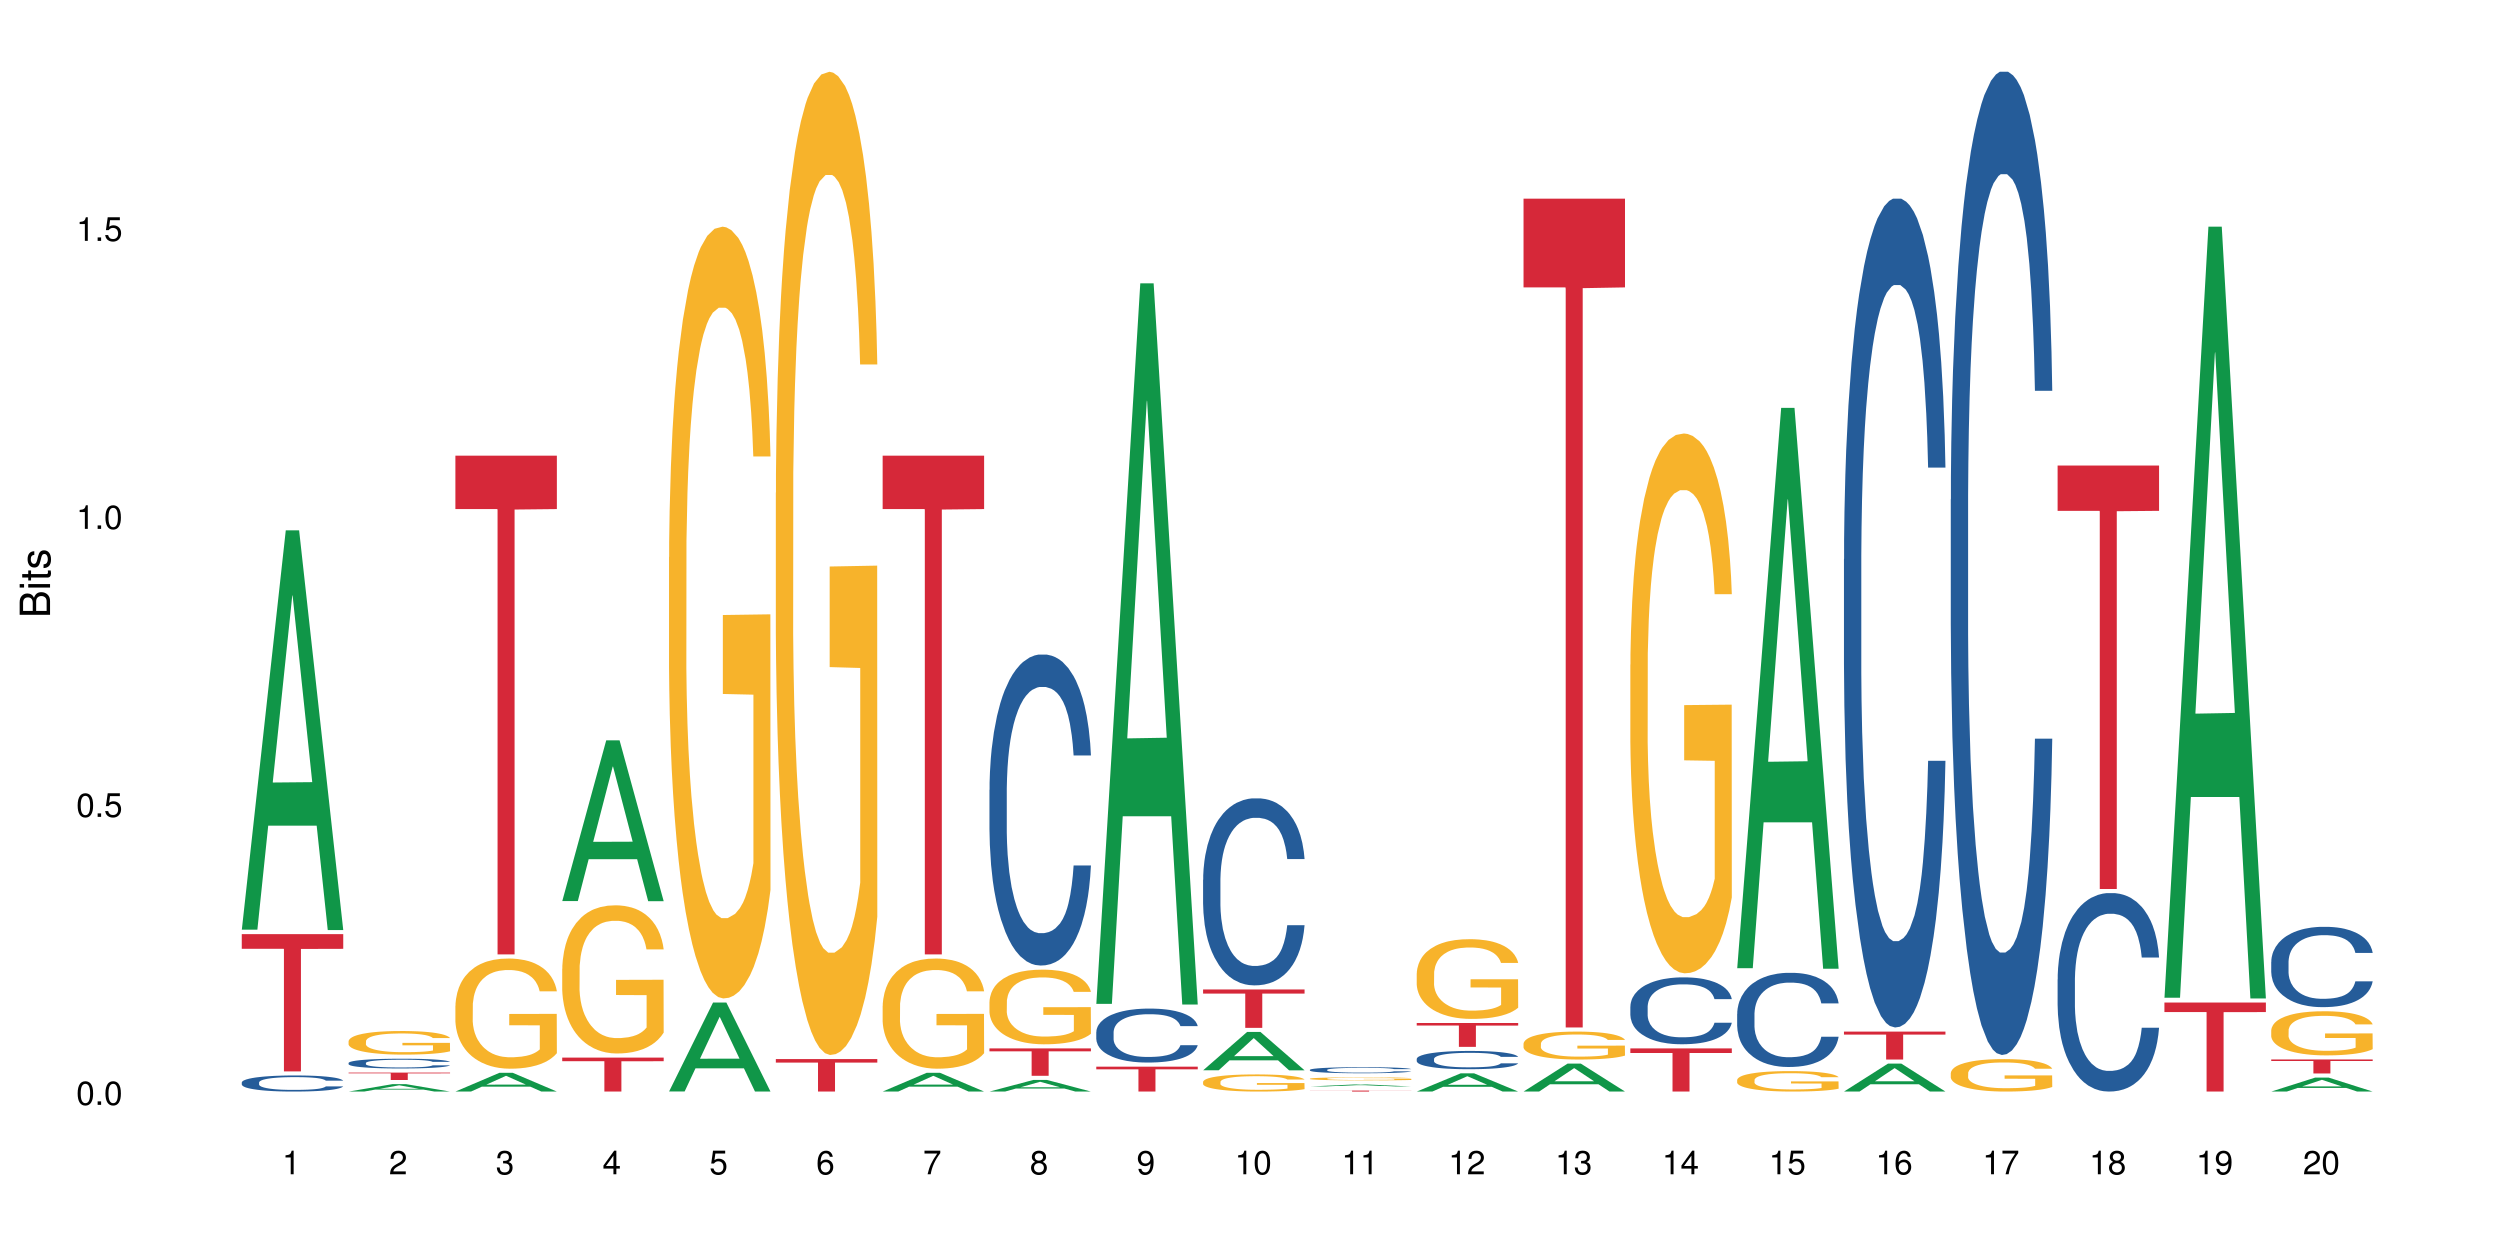 <?xml version="1.0" encoding="UTF-8"?>
<svg xmlns="http://www.w3.org/2000/svg" xmlns:xlink="http://www.w3.org/1999/xlink" width="720pt" height="360pt" viewBox="0 0 720 360" version="1.1">
<defs>
<g>
<symbol overflow="visible" id="glyph0-0">
<path style="stroke:none;" d=""/>
</symbol>
<symbol overflow="visible" id="glyph0-1">
<path style="stroke:none;" d="M 2.641 -6.797 C 2 -6.797 1.422 -6.531 1.078 -6.047 C 0.641 -5.453 0.406 -4.547 0.406 -3.297 C 0.406 -1 1.188 0.219 2.641 0.219 C 4.078 0.219 4.859 -1 4.859 -3.234 C 4.859 -4.562 4.656 -5.438 4.203 -6.047 C 3.844 -6.531 3.281 -6.797 2.641 -6.797 Z M 2.641 -6.047 C 3.547 -6.047 4 -5.125 4 -3.312 C 4 -1.375 3.562 -0.484 2.625 -0.484 C 1.734 -0.484 1.281 -1.422 1.281 -3.281 C 1.281 -5.141 1.734 -6.047 2.641 -6.047 Z M 2.641 -6.047 "/>
</symbol>
<symbol overflow="visible" id="glyph0-2">
<path style="stroke:none;" d="M 1.828 -1 L 0.828 -1 L 0.828 0 L 1.828 0 Z M 1.828 -1 "/>
</symbol>
<symbol overflow="visible" id="glyph0-3">
<path style="stroke:none;" d="M 4.562 -6.797 L 1.062 -6.797 L 0.547 -3.094 L 1.328 -3.094 C 1.719 -3.562 2.047 -3.734 2.578 -3.734 C 3.484 -3.734 4.062 -3.109 4.062 -2.094 C 4.062 -1.125 3.484 -0.531 2.578 -0.531 C 1.828 -0.531 1.375 -0.906 1.188 -1.672 L 0.328 -1.672 C 0.453 -1.109 0.547 -0.844 0.75 -0.594 C 1.125 -0.078 1.828 0.219 2.594 0.219 C 3.969 0.219 4.922 -0.781 4.922 -2.219 C 4.922 -3.562 4.031 -4.484 2.719 -4.484 C 2.25 -4.484 1.859 -4.359 1.469 -4.062 L 1.734 -5.969 L 4.562 -5.969 Z M 4.562 -6.797 "/>
</symbol>
<symbol overflow="visible" id="glyph0-4">
<path style="stroke:none;" d="M 2.484 -4.844 L 2.484 0 L 3.328 0 L 3.328 -6.797 L 2.766 -6.797 C 2.469 -5.75 2.281 -5.609 0.984 -5.453 L 0.984 -4.844 Z M 2.484 -4.844 "/>
</symbol>
<symbol overflow="visible" id="glyph0-5">
<path style="stroke:none;" d="M 4.859 -0.828 L 1.281 -0.828 C 1.359 -1.391 1.672 -1.75 2.5 -2.234 L 3.469 -2.75 C 4.406 -3.266 4.906 -3.969 4.906 -4.812 C 4.906 -5.375 4.672 -5.906 4.266 -6.266 C 3.859 -6.625 3.375 -6.797 2.719 -6.797 C 1.859 -6.797 1.219 -6.5 0.844 -5.922 C 0.609 -5.562 0.5 -5.125 0.484 -4.438 L 1.328 -4.438 C 1.359 -4.906 1.406 -5.188 1.531 -5.406 C 1.75 -5.812 2.188 -6.062 2.703 -6.062 C 3.469 -6.062 4.031 -5.516 4.031 -4.781 C 4.031 -4.25 3.719 -3.797 3.125 -3.438 L 2.234 -2.938 C 0.812 -2.141 0.406 -1.5 0.328 0 L 4.859 0 Z M 4.859 -0.828 "/>
</symbol>
<symbol overflow="visible" id="glyph0-6">
<path style="stroke:none;" d="M 2.125 -3.125 L 2.578 -3.125 C 3.516 -3.125 3.984 -2.703 3.984 -1.891 C 3.984 -1.031 3.469 -0.531 2.578 -0.531 C 1.656 -0.531 1.203 -0.984 1.156 -1.969 L 0.312 -1.969 C 0.344 -1.422 0.438 -1.078 0.609 -0.766 C 0.953 -0.109 1.625 0.219 2.547 0.219 C 3.953 0.219 4.859 -0.609 4.859 -1.906 C 4.859 -2.766 4.516 -3.25 3.703 -3.516 C 4.344 -3.766 4.656 -4.25 4.656 -4.938 C 4.656 -6.109 3.875 -6.797 2.578 -6.797 C 1.203 -6.797 0.484 -6.047 0.453 -4.609 L 1.297 -4.609 C 1.312 -5.016 1.344 -5.25 1.453 -5.453 C 1.641 -5.828 2.062 -6.062 2.594 -6.062 C 3.344 -6.062 3.797 -5.625 3.797 -4.906 C 3.797 -4.422 3.609 -4.141 3.25 -3.984 C 3.016 -3.891 2.719 -3.844 2.125 -3.844 Z M 2.125 -3.125 "/>
</symbol>
<symbol overflow="visible" id="glyph0-7">
<path style="stroke:none;" d="M 3.141 -1.625 L 3.141 0 L 3.984 0 L 3.984 -1.625 L 4.984 -1.625 L 4.984 -2.391 L 3.984 -2.391 L 3.984 -6.797 L 3.359 -6.797 L 0.266 -2.516 L 0.266 -1.625 Z M 3.141 -2.391 L 1 -2.391 L 3.141 -5.359 Z M 3.141 -2.391 "/>
</symbol>
<symbol overflow="visible" id="glyph0-8">
<path style="stroke:none;" d="M 4.781 -5.031 C 4.609 -6.141 3.891 -6.797 2.844 -6.797 C 2.094 -6.797 1.422 -6.438 1.031 -5.828 C 0.609 -5.172 0.406 -4.344 0.406 -3.094 C 0.406 -1.953 0.578 -1.234 0.984 -0.625 C 1.359 -0.078 1.953 0.219 2.703 0.219 C 3.984 0.219 4.922 -0.734 4.922 -2.078 C 4.922 -3.344 4.062 -4.234 2.844 -4.234 C 2.172 -4.234 1.641 -3.969 1.281 -3.469 C 1.281 -5.125 1.828 -6.047 2.797 -6.047 C 3.391 -6.047 3.797 -5.672 3.938 -5.031 Z M 2.734 -3.484 C 3.547 -3.484 4.062 -2.922 4.062 -2 C 4.062 -1.156 3.484 -0.531 2.703 -0.531 C 1.922 -0.531 1.328 -1.188 1.328 -2.047 C 1.328 -2.891 1.906 -3.484 2.734 -3.484 Z M 2.734 -3.484 "/>
</symbol>
<symbol overflow="visible" id="glyph0-9">
<path style="stroke:none;" d="M 4.984 -6.797 L 0.438 -6.797 L 0.438 -5.969 L 4.109 -5.969 C 2.5 -3.656 1.828 -2.234 1.328 0 L 2.219 0 C 2.594 -2.172 3.453 -4.047 4.984 -6.094 Z M 4.984 -6.797 "/>
</symbol>
<symbol overflow="visible" id="glyph0-10">
<path style="stroke:none;" d="M 3.75 -3.578 C 4.453 -4 4.688 -4.344 4.688 -4.984 C 4.688 -6.047 3.844 -6.797 2.641 -6.797 C 1.438 -6.797 0.594 -6.047 0.594 -4.984 C 0.594 -4.359 0.828 -4.016 1.516 -3.578 C 0.734 -3.203 0.359 -2.641 0.359 -1.891 C 0.359 -0.641 1.297 0.219 2.641 0.219 C 3.984 0.219 4.922 -0.641 4.922 -1.875 C 4.922 -2.641 4.531 -3.203 3.75 -3.578 Z M 2.641 -6.047 C 3.359 -6.047 3.812 -5.625 3.812 -4.969 C 3.812 -4.344 3.344 -3.922 2.641 -3.922 C 1.922 -3.922 1.453 -4.344 1.453 -4.984 C 1.453 -5.625 1.922 -6.047 2.641 -6.047 Z M 2.641 -3.203 C 3.484 -3.203 4.062 -2.672 4.062 -1.875 C 4.062 -1.062 3.484 -0.531 2.625 -0.531 C 1.797 -0.531 1.219 -1.078 1.219 -1.875 C 1.219 -2.672 1.797 -3.203 2.641 -3.203 Z M 2.641 -3.203 "/>
</symbol>
<symbol overflow="visible" id="glyph0-11">
<path style="stroke:none;" d="M 0.516 -1.547 C 0.672 -0.438 1.406 0.219 2.438 0.219 C 3.188 0.219 3.859 -0.141 4.266 -0.75 C 4.688 -1.406 4.891 -2.25 4.891 -3.484 C 4.891 -4.625 4.703 -5.359 4.312 -5.953 C 3.938 -6.5 3.344 -6.797 2.594 -6.797 C 1.297 -6.797 0.359 -5.844 0.359 -4.516 C 0.359 -3.25 1.234 -2.344 2.453 -2.344 C 3.094 -2.344 3.562 -2.578 4.016 -3.109 C 4 -1.453 3.469 -0.531 2.5 -0.531 C 1.906 -0.531 1.484 -0.906 1.359 -1.547 Z M 2.578 -6.062 C 3.375 -6.062 3.969 -5.406 3.969 -4.531 C 3.969 -3.688 3.375 -3.094 2.547 -3.094 C 1.734 -3.094 1.234 -3.672 1.234 -4.578 C 1.234 -5.438 1.797 -6.062 2.578 -6.062 Z M 2.578 -6.062 "/>
</symbol>
<symbol overflow="visible" id="glyph1-0">
<path style="stroke:none;" d=""/>
</symbol>
<symbol overflow="visible" id="glyph1-1">
<path style="stroke:none;" d="M 0 -0.953 L 0 -4.891 C 0 -5.719 -0.234 -6.344 -0.734 -6.797 C -1.188 -7.234 -1.812 -7.469 -2.5 -7.469 C -3.547 -7.469 -4.188 -7 -4.625 -5.875 C -4.984 -6.672 -5.641 -7.094 -6.531 -7.094 C -7.156 -7.094 -7.734 -6.859 -8.141 -6.391 C -8.562 -5.938 -8.75 -5.344 -8.75 -4.5 L -8.75 -0.953 Z M -4.984 -2.062 L -7.766 -2.062 L -7.766 -4.219 C -7.766 -4.844 -7.688 -5.203 -7.453 -5.5 C -7.219 -5.812 -6.859 -5.969 -6.375 -5.969 C -5.906 -5.969 -5.531 -5.812 -5.297 -5.5 C -5.062 -5.203 -4.984 -4.844 -4.984 -4.219 Z M -0.984 -2.062 L -4 -2.062 L -4 -4.781 C -4 -5.328 -3.859 -5.688 -3.578 -5.953 C -3.297 -6.219 -2.922 -6.359 -2.484 -6.359 C -2.062 -6.359 -1.688 -6.219 -1.406 -5.953 C -1.109 -5.688 -0.984 -5.328 -0.984 -4.781 Z M -0.984 -2.062 "/>
</symbol>
<symbol overflow="visible" id="glyph1-2">
<path style="stroke:none;" d="M -6.281 -1.797 L -6.281 -0.797 L 0 -0.797 L 0 -1.797 Z M -8.75 -1.797 L -8.75 -0.797 L -7.484 -0.797 L -7.484 -1.797 Z M -8.75 -1.797 "/>
</symbol>
<symbol overflow="visible" id="glyph1-3">
<path style="stroke:none;" d="M -6.281 -3.047 L -6.281 -2.016 L -8.016 -2.016 L -8.016 -1.016 L -6.281 -1.016 L -6.281 -0.172 L -5.469 -0.172 L -5.469 -1.016 L -0.719 -1.016 C -0.078 -1.016 0.281 -1.453 0.281 -2.234 C 0.281 -2.469 0.25 -2.719 0.188 -3.047 L -0.641 -3.047 C -0.609 -2.922 -0.594 -2.766 -0.594 -2.562 C -0.594 -2.141 -0.719 -2.016 -1.156 -2.016 L -5.469 -2.016 L -5.469 -3.047 Z M -6.281 -3.047 "/>
</symbol>
<symbol overflow="visible" id="glyph1-4">
<path style="stroke:none;" d="M -4.531 -5.25 C -5.766 -5.25 -6.469 -4.422 -6.469 -2.969 C -6.469 -1.516 -5.719 -0.562 -4.547 -0.562 C -3.562 -0.562 -3.094 -1.062 -2.734 -2.562 L -2.516 -3.484 C -2.344 -4.188 -2.094 -4.469 -1.625 -4.469 C -1.047 -4.469 -0.641 -3.875 -0.641 -3 C -0.641 -2.453 -0.797 -2 -1.062 -1.75 C -1.25 -1.594 -1.422 -1.531 -1.875 -1.469 L -1.875 -0.406 C -0.422 -0.453 0.281 -1.266 0.281 -2.922 C 0.281 -4.5 -0.5 -5.516 -1.719 -5.516 C -2.656 -5.516 -3.172 -4.984 -3.469 -3.734 L -3.703 -2.766 C -3.891 -1.953 -4.156 -1.609 -4.594 -1.609 C -5.172 -1.609 -5.547 -2.125 -5.547 -2.938 C -5.547 -3.75 -5.203 -4.172 -4.531 -4.203 Z M -4.531 -5.25 "/>
</symbol>
</g>
</defs>
<g id="surface3198">
<rect x="0" y="0" width="720" height="360" style="fill:rgb(100%,100%,100%);fill-opacity:1;stroke:none;"/>
<path style=" stroke:none;fill-rule:nonzero;fill:rgb(6.275%,58.824%,28.235%);fill-opacity:1;" d="M 69.629 267.742 L 69.66 267.633 L 82.305 152.727 L 86.145 152.727 L 98.855 267.852 L 94.391 267.852 L 91.203 237.797 L 77.246 237.797 L 74.125 267.742 L 69.629 267.742 L 78.59 225.367 L 89.926 225.258 L 84.273 171.535 L 84.211 171.426 L 84.148 171.75 L 78.559 225.258 L 78.59 225.367 Z M 69.629 267.742 "/>
<path style=" stroke:none;fill-rule:nonzero;fill:rgb(14.51%,36.078%,60%);fill-opacity:1;" d="M 69.629 311.754 L 69.664 311.746 L 69.664 311.645 L 69.773 311.484 L 70.02 311.281 L 70.27 311.141 L 70.914 310.891 L 71.805 310.648 L 72.73 310.465 L 73.406 310.355 L 74.012 310.27 L 75.402 310.113 L 76.293 310.031 L 77.258 309.961 L 78.434 309.887 L 79.289 309.844 L 81.211 309.777 L 82.637 309.746 L 83.742 309.734 L 86.129 309.734 L 87.555 309.754 L 88.59 309.773 L 89.73 309.809 L 90.691 309.844 L 92.367 309.938 L 93.863 310.059 L 94.543 310.125 L 95.609 310.258 L 96.43 310.383 L 97 310.492 L 97.641 310.648 L 98.211 310.84 L 98.641 311.059 L 98.855 311.238 L 93.863 311.238 L 93.613 311.07 L 93.328 310.938 L 92.793 310.766 L 92.262 310.641 L 91.512 310.52 L 90.836 310.438 L 89.906 310.359 L 89.09 310.309 L 88.234 310.27 L 87.414 310.242 L 85.844 310.219 L 84.027 310.219 L 83.352 310.227 L 81.961 310.262 L 81.211 310.289 L 80.145 310.348 L 79.395 310.406 L 78.504 310.488 L 77.898 310.562 L 77.148 310.672 L 76.613 310.77 L 76.008 310.91 L 75.652 311.016 L 75.332 311.133 L 75.047 311.273 L 74.832 311.422 L 74.691 311.578 L 74.617 311.73 L 74.617 312.387 L 74.691 312.539 L 74.867 312.719 L 75.332 312.977 L 76.008 313.199 L 76.793 313.379 L 77.543 313.508 L 77.969 313.566 L 78.539 313.633 L 79.43 313.719 L 80.715 313.805 L 81.461 313.836 L 82.602 313.871 L 83.777 313.887 L 85.348 313.887 L 86.734 313.871 L 87.664 313.848 L 88.625 313.816 L 89.945 313.742 L 90.762 313.676 L 91.477 313.594 L 92.012 313.516 L 92.367 313.445 L 92.902 313.316 L 93.328 313.172 L 93.648 313.023 L 93.863 312.879 L 98.855 312.879 L 98.641 313.047 L 98.32 313.215 L 98 313.336 L 97.5 313.484 L 96.93 313.617 L 96.109 313.766 L 95.434 313.863 L 94.543 313.969 L 93.723 314.047 L 92.832 314.121 L 91.512 314.207 L 90.656 314.246 L 89.73 314.285 L 88.625 314.32 L 87.234 314.348 L 85.738 314.367 L 84.348 314.371 L 82.852 314.363 L 81.746 314.344 L 80.285 314.309 L 78.469 314.23 L 77.148 314.148 L 76.117 314.07 L 75.227 313.984 L 74.227 313.871 L 72.945 313.684 L 72.16 313.539 L 71.625 313.422 L 71.02 313.258 L 70.59 313.109 L 70.094 312.871 L 69.734 312.57 L 69.629 312.336 Z M 69.629 311.754 "/>
<path style=" stroke:none;fill-rule:nonzero;fill:rgb(83.922%,15.686%,22.353%);fill-opacity:1;" d="M 69.629 269.027 L 98.855 269.027 L 98.855 273.262 L 86.672 273.297 L 86.672 308.555 L 81.773 308.555 L 81.773 273.336 L 81.703 273.262 L 69.629 273.262 Z M 69.629 269.027 "/>
<path style=" stroke:none;fill-rule:nonzero;fill:rgb(6.275%,58.824%,28.235%);fill-opacity:1;" d="M 100.391 314.367 L 100.422 314.367 L 113.066 312.227 L 116.91 312.227 L 129.617 314.371 L 125.152 314.371 L 121.965 313.812 L 108.012 313.812 L 104.887 314.367 L 100.391 314.367 L 109.352 313.578 L 120.688 313.578 L 115.035 312.574 L 114.973 312.574 L 114.91 312.578 L 109.32 313.578 L 109.352 313.578 Z M 100.391 314.367 "/>
<path style=" stroke:none;fill-rule:nonzero;fill:rgb(14.51%,36.078%,60%);fill-opacity:1;" d="M 100.391 306.133 L 100.426 306.133 L 100.426 306.07 L 100.535 305.973 L 100.785 305.848 L 101.031 305.766 L 101.676 305.613 L 102.566 305.465 L 103.492 305.352 L 104.168 305.285 L 104.773 305.234 L 106.164 305.141 L 107.055 305.09 L 108.02 305.047 L 109.195 305.004 L 110.051 304.977 L 111.973 304.938 L 113.398 304.918 L 114.504 304.91 L 116.895 304.91 L 118.316 304.922 L 119.352 304.934 L 120.492 304.953 L 121.453 304.977 L 123.129 305.035 L 124.625 305.105 L 125.305 305.148 L 126.371 305.227 L 127.191 305.305 L 127.762 305.371 L 128.402 305.465 L 128.973 305.582 L 129.402 305.711 L 129.617 305.824 L 124.625 305.824 L 124.375 305.719 L 124.09 305.641 L 123.559 305.535 L 123.023 305.461 L 122.273 305.387 L 121.598 305.336 L 120.672 305.289 L 119.852 305.258 L 118.996 305.234 L 118.176 305.219 L 116.609 305.203 L 114.789 305.203 L 114.113 305.211 L 112.723 305.23 L 111.973 305.246 L 110.906 305.285 L 110.156 305.316 L 109.266 305.367 L 108.66 305.414 L 107.91 305.48 L 107.375 305.539 L 106.77 305.621 L 106.414 305.688 L 106.094 305.758 L 105.809 305.844 L 105.594 305.934 L 105.453 306.027 L 105.383 306.121 L 105.383 306.52 L 105.453 306.613 L 105.629 306.719 L 106.094 306.875 L 106.77 307.012 L 107.555 307.121 L 108.305 307.199 L 108.73 307.234 L 109.301 307.273 L 110.191 307.324 L 111.477 307.379 L 112.223 307.398 L 113.363 307.418 L 114.539 307.43 L 116.109 307.43 L 117.5 307.418 L 118.426 307.406 L 119.387 307.387 L 120.707 307.34 L 121.527 307.301 L 122.238 307.25 L 122.773 307.203 L 123.129 307.16 L 123.664 307.082 L 124.09 306.996 L 124.414 306.906 L 124.625 306.816 L 129.617 306.816 L 129.402 306.922 L 129.082 307.02 L 128.762 307.094 L 128.262 307.184 L 127.691 307.266 L 126.871 307.355 L 126.195 307.414 L 125.305 307.477 L 124.484 307.527 L 123.594 307.57 L 122.273 307.621 L 121.418 307.648 L 120.492 307.672 L 119.387 307.691 L 117.996 307.707 L 116.5 307.719 L 115.109 307.723 L 113.613 307.715 L 112.508 307.707 L 111.047 307.684 L 109.23 307.637 L 107.91 307.586 L 106.879 307.539 L 105.988 307.488 L 104.988 307.418 L 103.707 307.305 L 102.922 307.219 L 102.387 307.145 L 101.781 307.047 L 101.355 306.957 L 100.855 306.812 L 100.5 306.629 L 100.391 306.488 Z M 100.391 306.133 "/>
<path style=" stroke:none;fill-rule:nonzero;fill:rgb(96.863%,70.196%,16.863%);fill-opacity:1;" d="M 100.391 299.844 L 100.426 299.84 L 100.426 299.715 L 100.57 299.434 L 100.926 299.051 L 101.391 298.734 L 101.887 298.484 L 102.211 298.355 L 102.742 298.168 L 103.207 298.031 L 104.383 297.75 L 105.879 297.492 L 106.699 297.379 L 107.625 297.273 L 108.945 297.156 L 109.551 297.113 L 111.402 297.012 L 113.508 296.949 L 115.824 296.934 L 116.895 296.938 L 118.355 296.965 L 120.348 297.031 L 121.488 297.094 L 122.383 297.156 L 123.309 297.238 L 124.449 297.359 L 125.516 297.508 L 126.371 297.66 L 127.227 297.844 L 127.941 298.043 L 128.547 298.262 L 129.082 298.523 L 129.402 298.738 L 129.617 298.957 L 124.66 298.957 L 124.375 298.738 L 124.055 298.57 L 123.523 298.367 L 122.988 298.219 L 122.453 298.098 L 121.453 297.938 L 120.598 297.84 L 119.531 297.75 L 118.496 297.695 L 117.32 297.66 L 116.609 297.645 L 114.719 297.645 L 113.008 297.691 L 112.012 297.738 L 111.297 297.789 L 110.301 297.883 L 109.695 297.957 L 109.336 298.008 L 108.27 298.199 L 107.555 298.371 L 107.164 298.492 L 106.664 298.676 L 106.309 298.844 L 105.914 299.094 L 105.703 299.281 L 105.418 299.703 L 105.383 300.82 L 105.488 301.055 L 105.703 301.309 L 105.988 301.535 L 106.414 301.77 L 106.844 301.949 L 107.59 302.191 L 108.23 302.352 L 108.73 302.457 L 109.695 302.625 L 110.086 302.684 L 111.012 302.793 L 111.973 302.883 L 113.152 302.957 L 114.043 302.992 L 115.469 303.023 L 117.285 303.023 L 119.422 302.988 L 120.777 302.938 L 121.703 302.887 L 122.309 302.844 L 123.059 302.777 L 123.594 302.715 L 124.09 302.645 L 124.699 302.539 L 124.699 301.055 L 115.895 301.051 L 115.895 300.355 L 129.582 300.348 L 129.617 302.777 L 128.867 302.941 L 127.941 303.105 L 127.051 303.23 L 126.125 303.336 L 124.805 303.453 L 123.734 303.527 L 122.098 303.613 L 120.598 303.668 L 119.031 303.707 L 117.641 303.727 L 116 303.73 L 114.539 303.719 L 112.973 303.684 L 111.727 303.633 L 110.586 303.57 L 109.445 303.488 L 108.02 303.359 L 107.094 303.254 L 106.129 303.125 L 105.168 302.969 L 104.312 302.801 L 103.742 302.668 L 103.172 302.52 L 102.566 302.336 L 101.996 302.125 L 101.566 301.93 L 101.176 301.715 L 100.891 301.508 L 100.605 301.23 L 100.465 301.004 L 100.391 300.812 Z M 100.391 299.844 "/>
<path style=" stroke:none;fill-rule:nonzero;fill:rgb(83.922%,15.686%,22.353%);fill-opacity:1;" d="M 100.391 308.902 L 129.617 308.902 L 129.617 309.129 L 117.438 309.133 L 117.438 311.047 L 112.535 311.047 L 112.535 309.133 L 112.465 309.129 L 100.391 309.129 Z M 100.391 308.902 "/>
<path style=" stroke:none;fill-rule:nonzero;fill:rgb(6.275%,58.824%,28.235%);fill-opacity:1;" d="M 131.152 314.367 L 131.184 314.359 L 143.832 308.969 L 147.672 308.969 L 160.379 314.371 L 155.914 314.371 L 152.73 312.961 L 138.773 312.961 L 135.648 314.367 L 131.152 314.367 L 140.113 312.375 L 151.449 312.371 L 145.797 309.852 L 145.734 309.844 L 145.672 309.859 L 140.082 312.371 L 140.113 312.375 Z M 131.152 314.367 "/>
<path style=" stroke:none;fill-rule:nonzero;fill:rgb(96.863%,70.196%,16.863%);fill-opacity:1;" d="M 131.152 289.648 L 131.191 289.617 L 131.191 289.039 L 131.332 287.734 L 131.688 285.938 L 132.152 284.461 L 132.652 283.301 L 132.973 282.691 L 133.508 281.82 L 133.969 281.184 L 135.145 279.879 L 136.641 278.664 L 137.461 278.141 L 138.391 277.648 L 139.707 277.098 L 140.312 276.895 L 142.168 276.43 L 144.27 276.141 L 146.586 276.055 L 147.656 276.082 L 149.117 276.199 L 151.113 276.52 L 152.254 276.809 L 153.145 277.098 L 154.07 277.477 L 155.211 278.055 L 156.281 278.75 L 157.137 279.445 L 157.992 280.316 L 158.703 281.242 L 159.309 282.258 L 159.844 283.473 L 160.164 284.488 L 160.379 285.504 L 155.426 285.504 L 155.141 284.488 L 154.82 283.707 L 154.285 282.75 L 153.75 282.055 L 153.215 281.504 L 152.215 280.75 L 151.363 280.285 L 150.293 279.879 L 149.258 279.621 L 148.082 279.445 L 147.371 279.387 L 145.48 279.387 L 143.77 279.59 L 142.773 279.824 L 142.059 280.055 L 141.062 280.488 L 140.457 280.836 L 140.098 281.07 L 139.031 281.969 L 138.316 282.777 L 137.926 283.328 L 137.426 284.199 L 137.07 284.98 L 136.68 286.141 L 136.465 287.008 L 136.18 288.98 L 136.145 294.195 L 136.25 295.297 L 136.465 296.484 L 136.75 297.527 L 137.176 298.629 L 137.605 299.473 L 138.352 300.602 L 138.996 301.355 L 139.492 301.848 L 140.457 302.629 L 140.848 302.891 L 141.773 303.41 L 142.738 303.816 L 143.914 304.164 L 144.805 304.34 L 146.23 304.484 L 148.047 304.484 L 150.184 304.309 L 151.539 304.078 L 152.465 303.848 L 153.07 303.645 L 153.82 303.324 L 154.355 303.035 L 154.855 302.715 L 155.461 302.223 L 155.461 295.297 L 146.656 295.27 L 146.656 292.023 L 160.344 291.992 L 160.379 303.324 L 159.629 304.109 L 158.703 304.859 L 157.812 305.441 L 156.887 305.934 L 155.566 306.484 L 154.496 306.832 L 152.859 307.238 L 151.363 307.5 L 149.793 307.672 L 148.402 307.758 L 146.766 307.789 L 145.301 307.73 L 143.734 307.555 L 142.488 307.324 L 141.348 307.035 L 140.207 306.656 L 138.781 306.051 L 137.855 305.555 L 136.891 304.949 L 135.93 304.223 L 135.074 303.441 L 134.504 302.832 L 133.934 302.137 L 133.328 301.266 L 132.758 300.281 L 132.328 299.383 L 131.938 298.371 L 131.652 297.414 L 131.367 296.109 L 131.227 295.066 L 131.152 294.168 Z M 131.152 289.648 "/>
<path style=" stroke:none;fill-rule:nonzero;fill:rgb(83.922%,15.686%,22.353%);fill-opacity:1;" d="M 131.152 131.238 L 160.379 131.238 L 160.379 146.613 L 148.199 146.75 L 148.199 274.875 L 143.297 274.875 L 143.297 146.883 L 143.227 146.613 L 131.152 146.613 Z M 131.152 131.238 "/>
<path style=" stroke:none;fill-rule:nonzero;fill:rgb(6.275%,58.824%,28.235%);fill-opacity:1;" d="M 161.918 259.504 L 161.949 259.461 L 174.594 213.211 L 178.434 213.211 L 191.141 259.547 L 186.676 259.547 L 183.492 247.453 L 169.535 247.453 L 166.414 259.504 L 161.918 259.504 L 170.879 242.449 L 182.211 242.406 L 176.559 220.781 L 176.496 220.738 L 176.434 220.871 L 170.848 242.406 L 170.879 242.449 Z M 161.918 259.504 "/>
<path style=" stroke:none;fill-rule:nonzero;fill:rgb(96.863%,70.196%,16.863%);fill-opacity:1;" d="M 161.918 279.008 L 161.953 278.969 L 161.953 278.188 L 162.094 276.434 L 162.449 274.02 L 162.914 272.031 L 163.414 270.473 L 163.734 269.652 L 164.27 268.484 L 164.73 267.625 L 165.906 265.871 L 167.406 264.234 L 168.223 263.531 L 169.152 262.871 L 170.469 262.129 L 171.074 261.855 L 172.93 261.234 L 175.031 260.844 L 177.348 260.727 L 178.418 260.766 L 179.879 260.922 L 181.875 261.352 L 183.016 261.738 L 183.906 262.129 L 184.832 262.637 L 185.973 263.414 L 187.043 264.352 L 187.898 265.285 L 188.754 266.457 L 189.465 267.703 L 190.07 269.066 L 190.605 270.703 L 190.926 272.07 L 191.141 273.434 L 186.188 273.434 L 185.902 272.07 L 185.582 271.016 L 185.047 269.73 L 184.512 268.793 L 183.977 268.055 L 182.98 267.039 L 182.125 266.418 L 181.055 265.871 L 180.02 265.52 L 178.844 265.285 L 178.133 265.207 L 176.242 265.207 L 174.531 265.48 L 173.535 265.793 L 172.82 266.105 L 171.824 266.691 L 171.219 267.156 L 170.863 267.469 L 169.793 268.68 L 169.078 269.77 L 168.688 270.508 L 168.188 271.68 L 167.832 272.73 L 167.441 274.289 L 167.227 275.461 L 166.941 278.109 L 166.906 285.125 L 167.012 286.605 L 167.227 288.207 L 167.512 289.609 L 167.938 291.09 L 168.367 292.219 L 169.117 293.738 L 169.758 294.754 L 170.254 295.414 L 171.219 296.469 L 171.609 296.82 L 172.535 297.52 L 173.5 298.066 L 174.676 298.535 L 175.566 298.77 L 176.992 298.961 L 178.809 298.961 L 180.949 298.73 L 182.301 298.418 L 183.227 298.105 L 183.836 297.832 L 184.582 297.402 L 185.117 297.016 L 185.617 296.586 L 186.223 295.922 L 186.223 286.605 L 177.418 286.566 L 177.418 282.203 L 191.105 282.164 L 191.141 297.402 L 190.391 298.457 L 189.465 299.469 L 188.574 300.25 L 187.648 300.91 L 186.328 301.652 L 185.262 302.121 L 183.621 302.664 L 182.125 303.016 L 180.555 303.25 L 179.164 303.367 L 177.527 303.406 L 176.066 303.328 L 174.496 303.094 L 173.25 302.781 L 172.109 302.391 L 170.969 301.887 L 169.543 301.066 L 168.617 300.406 L 167.652 299.586 L 166.691 298.613 L 165.836 297.559 L 165.266 296.742 L 164.695 295.805 L 164.09 294.637 L 163.52 293.312 L 163.094 292.102 L 162.699 290.738 L 162.414 289.453 L 162.129 287.699 L 161.988 286.297 L 161.918 285.086 Z M 161.918 279.008 "/>
<path style=" stroke:none;fill-rule:nonzero;fill:rgb(83.922%,15.686%,22.353%);fill-opacity:1;" d="M 161.918 304.586 L 191.141 304.586 L 191.141 305.633 L 178.961 305.641 L 178.961 314.371 L 174.059 314.371 L 174.059 305.652 L 173.988 305.633 L 161.918 305.633 Z M 161.918 304.586 "/>
<path style=" stroke:none;fill-rule:nonzero;fill:rgb(6.275%,58.824%,28.235%);fill-opacity:1;" d="M 192.68 314.348 L 192.711 314.324 L 205.355 288.734 L 209.195 288.734 L 221.902 314.371 L 217.438 314.371 L 214.254 307.68 L 200.297 307.68 L 197.176 314.348 L 192.68 314.348 L 201.641 304.91 L 212.973 304.887 L 207.32 292.922 L 207.258 292.898 L 207.195 292.973 L 201.609 304.887 L 201.641 304.91 Z M 192.68 314.348 "/>
<path style=" stroke:none;fill-rule:nonzero;fill:rgb(96.863%,70.196%,16.863%);fill-opacity:1;" d="M 192.68 160.48 L 192.715 160.277 L 192.715 156.219 L 192.855 147.082 L 193.215 134.496 L 193.676 124.145 L 194.176 116.023 L 194.496 111.762 L 195.031 105.672 L 195.492 101.207 L 196.672 92.07 L 198.168 83.547 L 198.988 79.891 L 199.914 76.441 L 201.23 72.586 L 201.836 71.164 L 203.691 67.914 L 205.793 65.887 L 208.109 65.277 L 209.18 65.48 L 210.641 66.293 L 212.637 68.523 L 213.777 70.555 L 214.668 72.586 L 215.594 75.223 L 216.734 79.285 L 217.805 84.156 L 218.66 89.027 L 219.516 95.117 L 220.227 101.613 L 220.832 108.719 L 221.367 117.242 L 221.688 124.348 L 221.902 131.453 L 216.949 131.453 L 216.664 124.348 L 216.344 118.867 L 215.809 112.168 L 215.273 107.297 L 214.738 103.441 L 213.742 98.16 L 212.887 94.914 L 211.816 92.07 L 210.785 90.246 L 209.605 89.027 L 208.895 88.621 L 207.004 88.621 L 205.293 90.043 L 204.297 91.668 L 203.586 93.289 L 202.586 96.336 L 201.98 98.77 L 201.625 100.395 L 200.555 106.688 L 199.844 112.371 L 199.449 116.227 L 198.949 122.316 L 198.594 127.801 L 198.203 135.918 L 197.988 142.008 L 197.703 155.812 L 197.668 192.352 L 197.773 200.066 L 197.988 208.387 L 198.273 215.695 L 198.703 223.41 L 199.129 229.297 L 199.879 237.215 L 200.52 242.492 L 201.02 245.941 L 201.98 251.422 L 202.371 253.25 L 203.301 256.902 L 204.262 259.746 L 205.438 262.18 L 206.328 263.398 L 207.754 264.414 L 209.57 264.414 L 211.711 263.195 L 213.062 261.574 L 213.992 259.949 L 214.598 258.527 L 215.344 256.293 L 215.879 254.266 L 216.379 252.031 L 216.984 248.582 L 216.984 200.066 L 208.18 199.863 L 208.18 177.125 L 221.867 176.922 L 221.902 256.293 L 221.152 261.773 L 220.227 267.055 L 219.336 271.113 L 218.41 274.562 L 217.09 278.422 L 216.023 280.855 L 214.383 283.699 L 212.887 285.527 L 211.316 286.742 L 209.93 287.352 L 208.289 287.555 L 206.828 287.148 L 205.258 285.934 L 204.012 284.309 L 202.871 282.277 L 201.73 279.641 L 200.305 275.375 L 199.379 271.926 L 198.418 267.664 L 197.453 262.586 L 196.598 257.105 L 196.027 252.844 L 195.457 247.973 L 194.852 241.883 L 194.281 234.98 L 193.855 228.688 L 193.461 221.582 L 193.176 214.883 L 192.891 205.75 L 192.75 198.441 L 192.68 192.148 Z M 192.68 160.48 "/>
<path style=" stroke:none;fill-rule:nonzero;fill:rgb(96.863%,70.196%,16.863%);fill-opacity:1;" d="M 223.441 141.949 L 223.477 141.691 L 223.477 136.52 L 223.617 124.883 L 223.977 108.848 L 224.438 95.66 L 224.938 85.316 L 225.258 79.883 L 225.793 72.125 L 226.258 66.438 L 227.434 54.801 L 228.93 43.938 L 229.75 39.281 L 230.676 34.887 L 231.996 29.973 L 232.602 28.164 L 234.453 24.023 L 236.555 21.438 L 238.871 20.664 L 239.941 20.922 L 241.402 21.957 L 243.398 24.801 L 244.539 27.387 L 245.43 29.973 L 246.355 33.336 L 247.496 38.508 L 248.566 44.715 L 249.422 50.922 L 250.277 58.68 L 250.988 66.953 L 251.598 76.004 L 252.129 86.867 L 252.449 95.918 L 252.664 104.969 L 247.711 104.969 L 247.426 95.918 L 247.105 88.934 L 246.57 80.402 L 246.035 74.195 L 245.5 69.281 L 244.504 62.559 L 243.648 58.418 L 242.578 54.801 L 241.547 52.473 L 240.371 50.922 L 239.656 50.402 L 237.77 50.402 L 236.059 52.215 L 235.059 54.281 L 234.348 56.352 L 233.348 60.23 L 232.742 63.332 L 232.387 65.402 L 231.316 73.418 L 230.605 80.66 L 230.211 85.574 L 229.715 93.332 L 229.355 100.312 L 228.965 110.66 L 228.75 118.418 L 228.465 136.004 L 228.43 182.551 L 228.539 192.379 L 228.75 202.98 L 229.035 212.293 L 229.465 222.117 L 229.891 229.617 L 230.641 239.703 L 231.281 246.43 L 231.781 250.824 L 232.742 257.809 L 233.133 260.133 L 234.062 264.789 L 235.023 268.41 L 236.199 271.512 L 237.09 273.066 L 238.516 274.359 L 240.332 274.359 L 242.473 272.805 L 243.828 270.738 L 244.754 268.668 L 245.359 266.859 L 246.105 264.012 L 246.641 261.426 L 247.141 258.582 L 247.746 254.188 L 247.746 192.379 L 238.945 192.121 L 238.945 163.156 L 252.629 162.898 L 252.664 264.012 L 251.918 270.996 L 250.988 277.719 L 250.098 282.891 L 249.172 287.289 L 247.855 292.203 L 246.785 295.305 L 245.145 298.926 L 243.648 301.254 L 242.082 302.805 L 240.691 303.582 L 239.051 303.84 L 237.59 303.32 L 236.02 301.77 L 234.773 299.703 L 233.633 297.113 L 232.492 293.754 L 231.066 288.324 L 230.141 283.926 L 229.18 278.496 L 228.215 272.031 L 227.359 265.047 L 226.789 259.617 L 226.219 253.41 L 225.613 245.652 L 225.043 236.859 L 224.617 228.844 L 224.227 219.793 L 223.941 211.258 L 223.656 199.621 L 223.512 190.309 L 223.441 182.293 Z M 223.441 141.949 "/>
<path style=" stroke:none;fill-rule:nonzero;fill:rgb(83.922%,15.686%,22.353%);fill-opacity:1;" d="M 223.441 305.02 L 252.664 305.02 L 252.664 306.02 L 240.484 306.027 L 240.484 314.371 L 235.586 314.371 L 235.586 306.039 L 235.516 306.02 L 223.441 306.02 Z M 223.441 305.02 "/>
<path style=" stroke:none;fill-rule:nonzero;fill:rgb(6.275%,58.824%,28.235%);fill-opacity:1;" d="M 254.203 314.367 L 254.234 314.359 L 266.879 308.969 L 270.719 308.969 L 283.426 314.371 L 278.961 314.371 L 275.777 312.961 L 261.82 312.961 L 258.699 314.367 L 254.203 314.367 L 263.164 312.375 L 274.496 312.371 L 268.848 309.852 L 268.785 309.844 L 268.723 309.859 L 263.133 312.371 L 263.164 312.375 Z M 254.203 314.367 "/>
<path style=" stroke:none;fill-rule:nonzero;fill:rgb(96.863%,70.196%,16.863%);fill-opacity:1;" d="M 254.203 289.648 L 254.238 289.617 L 254.238 289.039 L 254.383 287.734 L 254.738 285.938 L 255.199 284.461 L 255.699 283.301 L 256.02 282.691 L 256.555 281.82 L 257.02 281.184 L 258.195 279.879 L 259.691 278.664 L 260.512 278.141 L 261.438 277.648 L 262.758 277.098 L 263.363 276.895 L 265.215 276.43 L 267.316 276.141 L 269.637 276.055 L 270.703 276.082 L 272.164 276.199 L 274.16 276.52 L 275.301 276.809 L 276.191 277.098 L 277.117 277.477 L 278.258 278.055 L 279.328 278.75 L 280.184 279.445 L 281.039 280.316 L 281.754 281.242 L 282.359 282.258 L 282.895 283.473 L 283.215 284.488 L 283.426 285.504 L 278.473 285.504 L 278.188 284.488 L 277.867 283.707 L 277.332 282.75 L 276.797 282.055 L 276.266 281.504 L 275.266 280.75 L 274.41 280.285 L 273.34 279.879 L 272.309 279.621 L 271.133 279.445 L 270.418 279.387 L 268.531 279.387 L 266.82 279.59 L 265.82 279.824 L 265.109 280.055 L 264.109 280.488 L 263.504 280.836 L 263.148 281.07 L 262.078 281.969 L 261.367 282.777 L 260.973 283.328 L 260.477 284.199 L 260.121 284.98 L 259.727 286.141 L 259.512 287.008 L 259.227 288.98 L 259.191 294.195 L 259.301 295.297 L 259.512 296.484 L 259.797 297.527 L 260.227 298.629 L 260.652 299.473 L 261.402 300.602 L 262.043 301.355 L 262.543 301.848 L 263.504 302.629 L 263.898 302.891 L 264.824 303.41 L 265.785 303.816 L 266.961 304.164 L 267.852 304.34 L 269.277 304.484 L 271.098 304.484 L 273.234 304.309 L 274.59 304.078 L 275.516 303.848 L 276.121 303.645 L 276.871 303.324 L 277.402 303.035 L 277.902 302.715 L 278.508 302.223 L 278.508 295.297 L 269.707 295.27 L 269.707 292.023 L 283.391 291.992 L 283.426 303.324 L 282.68 304.109 L 281.754 304.859 L 280.859 305.441 L 279.934 305.934 L 278.617 306.484 L 277.547 306.832 L 275.906 307.238 L 274.41 307.5 L 272.844 307.672 L 271.453 307.758 L 269.812 307.789 L 268.352 307.73 L 266.785 307.555 L 265.535 307.324 L 264.395 307.035 L 263.254 306.656 L 261.828 306.051 L 260.902 305.555 L 259.941 304.949 L 258.98 304.223 L 258.125 303.441 L 257.555 302.832 L 256.984 302.137 L 256.379 301.266 L 255.809 300.281 L 255.379 299.383 L 254.988 298.371 L 254.703 297.414 L 254.418 296.109 L 254.273 295.066 L 254.203 294.168 Z M 254.203 289.648 "/>
<path style=" stroke:none;fill-rule:nonzero;fill:rgb(83.922%,15.686%,22.353%);fill-opacity:1;" d="M 254.203 131.238 L 283.426 131.238 L 283.426 146.613 L 271.246 146.75 L 271.246 274.875 L 266.348 274.875 L 266.348 146.883 L 266.277 146.613 L 254.203 146.613 Z M 254.203 131.238 "/>
<path style=" stroke:none;fill-rule:nonzero;fill:rgb(6.275%,58.824%,28.235%);fill-opacity:1;" d="M 284.965 314.367 L 284.996 314.363 L 297.641 311.012 L 301.48 311.012 L 314.191 314.371 L 309.727 314.371 L 306.539 313.496 L 292.582 313.496 L 289.461 314.367 L 284.965 314.367 L 293.926 313.133 L 305.262 313.129 L 299.609 311.562 L 299.547 311.559 L 299.484 311.566 L 293.895 313.129 L 293.926 313.133 Z M 284.965 314.367 "/>
<path style=" stroke:none;fill-rule:nonzero;fill:rgb(14.51%,36.078%,60%);fill-opacity:1;" d="M 284.965 227.484 L 285 227.402 L 285 225.441 L 285.109 222.328 L 285.355 218.398 L 285.605 215.699 L 286.25 210.867 L 287.141 206.203 L 288.066 202.602 L 288.742 200.473 L 289.348 198.836 L 290.738 195.805 L 291.629 194.25 L 292.594 192.859 L 293.77 191.469 L 294.625 190.648 L 296.547 189.34 L 297.973 188.766 L 299.078 188.52 L 301.465 188.52 L 302.891 188.848 L 303.926 189.258 L 305.066 189.91 L 306.027 190.648 L 307.703 192.449 L 309.199 194.742 L 309.879 196.051 L 310.945 198.59 L 311.766 201.047 L 312.336 203.172 L 312.977 206.203 L 313.547 209.887 L 313.977 214.062 L 314.191 217.582 L 309.199 217.582 L 308.949 214.305 L 308.664 211.77 L 308.133 208.414 L 307.598 206.039 L 306.848 203.664 L 306.172 202.109 L 305.242 200.555 L 304.426 199.57 L 303.57 198.836 L 302.75 198.344 L 301.18 197.852 L 299.363 197.852 L 298.688 198.016 L 297.297 198.672 L 296.547 199.242 L 295.48 200.391 L 294.73 201.453 L 293.84 203.09 L 293.234 204.484 L 292.484 206.613 L 291.949 208.496 L 291.344 211.195 L 290.988 213.242 L 290.668 215.535 L 290.383 218.234 L 290.168 221.102 L 290.027 224.129 L 289.953 227.078 L 289.953 239.766 L 290.027 242.711 L 290.203 246.152 L 290.668 251.145 L 291.344 255.484 L 292.129 258.922 L 292.879 261.375 L 293.305 262.523 L 293.875 263.832 L 294.766 265.469 L 296.051 267.105 L 296.797 267.762 L 297.938 268.418 L 299.113 268.746 L 300.684 268.746 L 302.07 268.418 L 303 268.008 L 303.961 267.352 L 305.281 265.961 L 306.098 264.652 L 306.812 263.098 L 307.348 261.539 L 307.703 260.23 L 308.238 257.691 L 308.664 254.91 L 308.984 252.043 L 309.199 249.262 L 314.191 249.262 L 313.977 252.535 L 313.656 255.727 L 313.336 258.102 L 312.836 260.969 L 312.266 263.504 L 311.445 266.371 L 310.77 268.254 L 309.879 270.301 L 309.059 271.855 L 308.168 273.246 L 306.848 274.883 L 305.992 275.703 L 305.066 276.438 L 303.961 277.094 L 302.57 277.668 L 301.074 277.996 L 299.684 278.078 L 298.188 277.914 L 297.082 277.586 L 295.621 276.848 L 293.805 275.375 L 292.484 273.82 L 291.453 272.266 L 290.562 270.629 L 289.562 268.418 L 288.281 264.816 L 287.496 262.031 L 286.961 259.738 L 286.355 256.547 L 285.926 253.684 L 285.43 249.098 L 285.074 243.285 L 284.965 238.781 Z M 284.965 227.484 "/>
<path style=" stroke:none;fill-rule:nonzero;fill:rgb(96.863%,70.196%,16.863%);fill-opacity:1;" d="M 284.965 288.465 L 285 288.445 L 285 288.055 L 285.145 287.172 L 285.5 285.953 L 285.965 284.949 L 286.461 284.164 L 286.781 283.754 L 287.316 283.164 L 287.781 282.73 L 288.957 281.848 L 290.453 281.023 L 291.273 280.668 L 292.199 280.336 L 293.52 279.965 L 294.125 279.824 L 295.977 279.512 L 298.082 279.316 L 300.398 279.258 L 301.465 279.277 L 302.926 279.355 L 304.922 279.57 L 306.062 279.766 L 306.953 279.965 L 307.883 280.219 L 309.023 280.609 L 310.09 281.082 L 310.945 281.555 L 311.801 282.145 L 312.516 282.77 L 313.121 283.457 L 313.656 284.285 L 313.977 284.973 L 314.191 285.656 L 309.234 285.656 L 308.949 284.973 L 308.629 284.441 L 308.094 283.793 L 307.562 283.32 L 307.027 282.949 L 306.027 282.438 L 305.172 282.125 L 304.105 281.848 L 303.07 281.672 L 301.895 281.555 L 301.18 281.516 L 299.293 281.516 L 297.582 281.652 L 296.582 281.809 L 295.871 281.965 L 294.875 282.262 L 294.266 282.496 L 293.91 282.652 L 292.84 283.262 L 292.129 283.812 L 291.738 284.184 L 291.238 284.773 L 290.883 285.305 L 290.488 286.09 L 290.277 286.68 L 289.992 288.016 L 289.953 291.551 L 290.062 292.297 L 290.277 293.102 L 290.562 293.809 L 290.988 294.555 L 291.418 295.125 L 292.164 295.891 L 292.805 296.402 L 293.305 296.734 L 294.266 297.266 L 294.66 297.441 L 295.586 297.793 L 296.547 298.07 L 297.723 298.305 L 298.613 298.422 L 300.039 298.52 L 301.859 298.52 L 303.996 298.402 L 305.352 298.246 L 306.277 298.09 L 306.883 297.953 L 307.633 297.734 L 308.168 297.539 L 308.664 297.324 L 309.27 296.988 L 309.27 292.297 L 300.469 292.277 L 300.469 290.078 L 314.152 290.059 L 314.191 297.734 L 313.441 298.266 L 312.516 298.777 L 311.625 299.168 L 310.695 299.504 L 309.379 299.875 L 308.309 300.113 L 306.668 300.387 L 305.172 300.562 L 303.605 300.684 L 302.215 300.742 L 300.574 300.762 L 299.113 300.723 L 297.547 300.602 L 296.297 300.445 L 295.156 300.25 L 294.02 299.996 L 292.594 299.582 L 291.664 299.25 L 290.703 298.836 L 289.742 298.344 L 288.887 297.816 L 288.316 297.402 L 287.746 296.93 L 287.141 296.34 L 286.57 295.676 L 286.141 295.066 L 285.75 294.379 L 285.465 293.73 L 285.18 292.848 L 285.035 292.141 L 284.965 291.531 Z M 284.965 288.465 "/>
<path style=" stroke:none;fill-rule:nonzero;fill:rgb(83.922%,15.686%,22.353%);fill-opacity:1;" d="M 284.965 301.941 L 314.191 301.941 L 314.191 302.785 L 302.012 302.793 L 302.012 309.832 L 297.109 309.832 L 297.109 302.801 L 297.039 302.785 L 284.965 302.785 Z M 284.965 301.941 "/>
<path style=" stroke:none;fill-rule:nonzero;fill:rgb(6.275%,58.824%,28.235%);fill-opacity:1;" d="M 315.727 289.109 L 315.758 288.914 L 328.402 81.598 L 332.246 81.598 L 344.953 289.305 L 340.488 289.305 L 337.301 235.086 L 323.348 235.086 L 320.223 289.109 L 315.727 289.109 L 324.688 212.656 L 336.023 212.461 L 330.371 115.531 L 330.309 115.336 L 330.246 115.922 L 324.656 212.461 L 324.688 212.656 Z M 315.727 289.109 "/>
<path style=" stroke:none;fill-rule:nonzero;fill:rgb(14.51%,36.078%,60%);fill-opacity:1;" d="M 315.727 297.242 L 315.762 297.227 L 315.762 296.887 L 315.871 296.348 L 316.121 295.664 L 316.371 295.195 L 317.012 294.359 L 317.902 293.551 L 318.828 292.926 L 319.504 292.555 L 320.109 292.273 L 321.5 291.746 L 322.391 291.477 L 323.355 291.234 L 324.531 290.996 L 325.387 290.852 L 327.309 290.625 L 328.734 290.527 L 329.84 290.484 L 332.23 290.484 L 333.652 290.539 L 334.688 290.613 L 335.828 290.727 L 336.789 290.852 L 338.465 291.164 L 339.961 291.562 L 340.641 291.789 L 341.707 292.23 L 342.527 292.656 L 343.098 293.023 L 343.738 293.551 L 344.309 294.188 L 344.738 294.914 L 344.953 295.523 L 339.961 295.523 L 339.711 294.957 L 339.43 294.516 L 338.895 293.934 L 338.359 293.523 L 337.609 293.109 L 336.934 292.84 L 336.008 292.57 L 335.188 292.402 L 334.332 292.273 L 333.512 292.188 L 331.945 292.102 L 330.125 292.102 L 329.449 292.129 L 328.059 292.246 L 327.309 292.344 L 326.242 292.543 L 325.492 292.727 L 324.602 293.012 L 323.996 293.254 L 323.246 293.621 L 322.715 293.949 L 322.105 294.418 L 321.75 294.77 L 321.43 295.168 L 321.145 295.637 L 320.93 296.133 L 320.789 296.66 L 320.719 297.172 L 320.719 299.371 L 320.789 299.883 L 320.965 300.477 L 321.43 301.344 L 322.105 302.098 L 322.891 302.691 L 323.641 303.117 L 324.066 303.316 L 324.637 303.547 L 325.527 303.828 L 326.812 304.113 L 327.559 304.227 L 328.699 304.34 L 329.875 304.398 L 331.445 304.398 L 332.836 304.34 L 333.762 304.27 L 334.723 304.156 L 336.043 303.914 L 336.863 303.688 L 337.574 303.418 L 338.109 303.148 L 338.465 302.922 L 339 302.48 L 339.43 301.996 L 339.75 301.5 L 339.961 301.02 L 344.953 301.02 L 344.738 301.586 L 344.418 302.141 L 344.098 302.551 L 343.598 303.047 L 343.027 303.488 L 342.207 303.984 L 341.531 304.312 L 340.641 304.668 L 339.82 304.938 L 338.93 305.176 L 337.609 305.461 L 336.754 305.602 L 335.828 305.73 L 334.723 305.844 L 333.332 305.945 L 331.836 306 L 330.445 306.016 L 328.949 305.988 L 327.844 305.93 L 326.383 305.801 L 324.566 305.547 L 323.246 305.277 L 322.215 305.008 L 321.324 304.723 L 320.324 304.34 L 319.043 303.715 L 318.258 303.234 L 317.723 302.836 L 317.117 302.281 L 316.691 301.785 L 316.191 300.988 L 315.836 299.98 L 315.727 299.199 Z M 315.727 297.242 "/>
<path style=" stroke:none;fill-rule:nonzero;fill:rgb(83.922%,15.686%,22.353%);fill-opacity:1;" d="M 315.727 307.195 L 344.953 307.195 L 344.953 307.961 L 332.773 307.969 L 332.773 314.371 L 327.871 314.371 L 327.871 307.977 L 327.801 307.961 L 315.727 307.961 Z M 315.727 307.195 "/>
<path style=" stroke:none;fill-rule:nonzero;fill:rgb(6.275%,58.824%,28.235%);fill-opacity:1;" d="M 346.488 308.246 L 346.52 308.234 L 359.168 297.203 L 363.008 297.203 L 375.715 308.254 L 371.25 308.254 L 368.066 305.371 L 354.109 305.371 L 350.984 308.246 L 346.488 308.246 L 355.449 304.176 L 366.785 304.168 L 361.133 299.008 L 361.07 298.996 L 361.008 299.027 L 355.418 304.168 L 355.449 304.176 Z M 346.488 308.246 "/>
<path style=" stroke:none;fill-rule:nonzero;fill:rgb(14.51%,36.078%,60%);fill-opacity:1;" d="M 346.488 253.363 L 346.527 253.316 L 346.527 252.133 L 346.633 250.262 L 346.883 247.898 L 347.133 246.273 L 347.773 243.371 L 348.664 240.562 L 349.59 238.398 L 350.27 237.117 L 350.875 236.133 L 352.262 234.309 L 353.156 233.375 L 354.117 232.539 L 355.293 231.699 L 356.148 231.207 L 358.074 230.422 L 359.5 230.074 L 360.602 229.93 L 362.992 229.93 L 364.418 230.125 L 365.449 230.371 L 366.59 230.766 L 367.555 231.207 L 369.227 232.293 L 370.727 233.672 L 371.402 234.457 L 372.473 235.984 L 373.289 237.461 L 373.859 238.742 L 374.504 240.562 L 375.074 242.777 L 375.5 245.289 L 375.715 247.406 L 370.727 247.406 L 370.477 245.438 L 370.191 243.91 L 369.656 241.891 L 369.121 240.465 L 368.371 239.035 L 367.695 238.102 L 366.77 237.164 L 365.949 236.574 L 365.094 236.133 L 364.273 235.836 L 362.707 235.543 L 360.887 235.543 L 360.211 235.641 L 358.82 236.035 L 358.074 236.379 L 357.004 237.066 L 356.254 237.707 L 355.363 238.691 L 354.758 239.527 L 354.012 240.809 L 353.477 241.941 L 352.871 243.566 L 352.512 244.797 L 352.191 246.176 L 351.906 247.801 L 351.691 249.523 L 351.551 251.344 L 351.48 253.117 L 351.48 260.75 L 351.551 262.523 L 351.73 264.59 L 352.191 267.594 L 352.871 270.203 L 353.652 272.27 L 354.402 273.746 L 354.828 274.438 L 355.398 275.223 L 356.289 276.211 L 357.574 277.195 L 358.32 277.586 L 359.461 277.98 L 360.641 278.18 L 362.207 278.18 L 363.598 277.98 L 364.523 277.734 L 365.484 277.34 L 366.805 276.504 L 367.625 275.719 L 368.336 274.781 L 368.871 273.848 L 369.227 273.059 L 369.762 271.531 L 370.191 269.859 L 370.512 268.133 L 370.727 266.461 L 375.715 266.461 L 375.5 268.43 L 375.18 270.352 L 374.859 271.777 L 374.359 273.5 L 373.789 275.027 L 372.969 276.75 L 372.293 277.883 L 371.402 279.113 L 370.582 280.051 L 369.691 280.887 L 368.371 281.871 L 367.516 282.363 L 366.59 282.809 L 365.484 283.199 L 364.098 283.547 L 362.598 283.742 L 361.207 283.793 L 359.711 283.691 L 358.605 283.496 L 357.145 283.055 L 355.328 282.168 L 354.012 281.23 L 352.977 280.297 L 352.086 279.312 L 351.086 277.98 L 349.805 275.816 L 349.02 274.141 L 348.484 272.762 L 347.879 270.844 L 347.453 269.121 L 346.953 266.363 L 346.598 262.867 L 346.488 260.16 Z M 346.488 253.363 "/>
<path style=" stroke:none;fill-rule:nonzero;fill:rgb(96.863%,70.196%,16.863%);fill-opacity:1;" d="M 346.488 311.547 L 346.527 311.543 L 346.527 311.453 L 346.668 311.25 L 347.023 310.973 L 347.488 310.742 L 347.988 310.562 L 348.309 310.465 L 348.844 310.332 L 349.305 310.23 L 350.48 310.031 L 351.977 309.84 L 352.797 309.758 L 353.727 309.684 L 355.043 309.598 L 355.648 309.566 L 357.504 309.492 L 359.605 309.449 L 361.922 309.434 L 362.992 309.438 L 364.453 309.457 L 366.449 309.508 L 367.59 309.551 L 368.48 309.598 L 369.406 309.656 L 370.547 309.746 L 371.617 309.855 L 372.473 309.961 L 373.328 310.098 L 374.039 310.242 L 374.645 310.398 L 375.18 310.59 L 375.5 310.746 L 375.715 310.902 L 370.762 310.902 L 370.477 310.746 L 370.156 310.625 L 369.621 310.477 L 369.086 310.367 L 368.551 310.281 L 367.555 310.164 L 366.699 310.094 L 365.629 310.031 L 364.594 309.988 L 363.418 309.961 L 362.707 309.953 L 360.816 309.953 L 359.105 309.984 L 358.109 310.02 L 357.395 310.055 L 356.398 310.125 L 355.793 310.18 L 355.434 310.215 L 354.367 310.355 L 353.652 310.48 L 353.262 310.566 L 352.762 310.699 L 352.406 310.824 L 352.016 311.004 L 351.801 311.137 L 351.516 311.445 L 351.48 312.258 L 351.586 312.426 L 351.801 312.613 L 352.086 312.773 L 352.512 312.945 L 352.941 313.078 L 353.688 313.254 L 354.332 313.371 L 354.828 313.445 L 355.793 313.566 L 356.184 313.609 L 357.109 313.691 L 358.074 313.754 L 359.25 313.809 L 360.141 313.836 L 361.566 313.855 L 363.383 313.855 L 365.52 313.828 L 366.875 313.793 L 367.801 313.758 L 368.406 313.727 L 369.156 313.676 L 369.691 313.633 L 370.191 313.582 L 370.797 313.504 L 370.797 312.426 L 361.992 312.422 L 361.992 311.918 L 375.68 311.914 L 375.715 313.676 L 374.965 313.797 L 374.039 313.914 L 373.148 314.004 L 372.223 314.082 L 370.902 314.168 L 369.832 314.223 L 368.195 314.285 L 366.699 314.324 L 365.129 314.352 L 363.738 314.367 L 362.102 314.371 L 360.641 314.363 L 359.07 314.336 L 357.824 314.297 L 356.684 314.254 L 355.543 314.195 L 354.117 314.102 L 353.191 314.023 L 352.227 313.93 L 351.266 313.816 L 350.41 313.695 L 349.84 313.602 L 349.27 313.492 L 348.664 313.355 L 348.094 313.203 L 347.668 313.062 L 347.273 312.906 L 346.988 312.758 L 346.703 312.555 L 346.562 312.391 L 346.488 312.25 Z M 346.488 311.547 "/>
<path style=" stroke:none;fill-rule:nonzero;fill:rgb(83.922%,15.686%,22.353%);fill-opacity:1;" d="M 346.488 284.973 L 375.715 284.973 L 375.715 286.152 L 363.535 286.164 L 363.535 296.023 L 358.633 296.023 L 358.633 286.176 L 358.562 286.152 L 346.488 286.152 Z M 346.488 284.973 "/>
<path style=" stroke:none;fill-rule:nonzero;fill:rgb(6.275%,58.824%,28.235%);fill-opacity:1;" d="M 377.254 312.906 L 377.285 312.906 L 389.93 312.328 L 393.77 312.328 L 406.477 312.906 L 402.012 312.906 L 398.828 312.754 L 384.871 312.754 L 381.75 312.906 L 377.254 312.906 L 386.215 312.691 L 397.547 312.691 L 391.895 312.422 L 391.832 312.422 L 391.77 312.426 L 386.184 312.691 L 386.215 312.691 Z M 377.254 312.906 "/>
<path style=" stroke:none;fill-rule:nonzero;fill:rgb(14.51%,36.078%,60%);fill-opacity:1;" d="M 377.254 308.109 L 377.289 308.109 L 377.289 308.07 L 377.395 308.012 L 377.645 307.934 L 377.895 307.879 L 378.535 307.785 L 379.426 307.695 L 380.352 307.625 L 381.031 307.582 L 381.637 307.551 L 383.027 307.492 L 383.918 307.461 L 384.879 307.434 L 386.055 307.406 L 386.91 307.391 L 388.836 307.367 L 390.262 307.355 L 391.367 307.348 L 393.754 307.348 L 395.18 307.355 L 396.211 307.363 L 397.352 307.375 L 398.316 307.391 L 399.988 307.426 L 401.488 307.473 L 402.164 307.496 L 403.234 307.547 L 404.055 307.594 L 404.625 307.637 L 405.266 307.695 L 405.836 307.766 L 406.262 307.848 L 406.477 307.918 L 401.488 307.918 L 401.238 307.852 L 400.953 307.805 L 400.418 307.738 L 399.883 307.691 L 399.133 307.645 L 398.457 307.613 L 397.531 307.586 L 396.711 307.566 L 395.855 307.551 L 395.035 307.543 L 393.469 307.531 L 391.652 307.531 L 390.973 307.535 L 389.582 307.547 L 388.836 307.559 L 387.766 307.582 L 387.016 307.602 L 386.125 307.633 L 385.52 307.66 L 384.773 307.703 L 384.238 307.738 L 383.633 307.793 L 383.273 307.832 L 382.953 307.879 L 382.668 307.93 L 382.457 307.984 L 382.312 308.047 L 382.242 308.102 L 382.242 308.352 L 382.312 308.406 L 382.492 308.477 L 382.953 308.574 L 383.633 308.656 L 384.414 308.727 L 385.164 308.773 L 385.594 308.797 L 386.16 308.82 L 387.055 308.852 L 388.336 308.883 L 389.086 308.898 L 390.227 308.91 L 391.402 308.918 L 392.969 308.918 L 394.359 308.91 L 395.285 308.902 L 396.246 308.891 L 397.566 308.863 L 398.387 308.836 L 399.098 308.805 L 399.633 308.777 L 399.988 308.75 L 400.523 308.699 L 400.953 308.645 L 401.273 308.59 L 401.488 308.535 L 406.477 308.535 L 406.262 308.602 L 405.941 308.664 L 405.621 308.707 L 405.121 308.766 L 404.551 308.812 L 403.73 308.871 L 403.055 308.906 L 402.164 308.945 L 401.344 308.977 L 400.453 309.004 L 399.133 309.035 L 398.281 309.051 L 397.352 309.066 L 396.246 309.078 L 394.859 309.09 L 393.359 309.098 L 391.973 309.098 L 390.473 309.094 L 389.371 309.09 L 387.91 309.074 L 386.09 309.047 L 384.773 309.016 L 383.738 308.984 L 382.848 308.953 L 381.852 308.91 L 380.566 308.84 L 379.781 308.785 L 379.246 308.742 L 378.641 308.68 L 378.215 308.621 L 377.715 308.531 L 377.359 308.418 L 377.254 308.332 Z M 377.254 308.109 "/>
<path style=" stroke:none;fill-rule:nonzero;fill:rgb(96.863%,70.196%,16.863%);fill-opacity:1;" d="M 377.254 310.652 L 377.289 310.652 L 377.289 310.633 L 377.43 310.598 L 377.785 310.551 L 378.25 310.508 L 378.75 310.477 L 379.07 310.461 L 379.605 310.438 L 380.066 310.418 L 381.242 310.383 L 382.742 310.352 L 383.559 310.336 L 384.488 310.32 L 385.805 310.309 L 386.41 310.301 L 388.266 310.289 L 390.367 310.281 L 392.684 310.277 L 393.754 310.277 L 395.215 310.281 L 397.211 310.293 L 398.352 310.301 L 399.242 310.309 L 400.168 310.316 L 401.309 310.332 L 402.379 310.352 L 403.234 310.371 L 404.09 310.395 L 404.801 310.422 L 405.406 310.449 L 405.941 310.48 L 406.262 310.508 L 406.477 310.539 L 401.523 310.539 L 401.238 310.508 L 400.918 310.488 L 400.383 310.461 L 399.848 310.441 L 399.312 310.43 L 398.316 310.406 L 397.461 310.395 L 396.391 310.383 L 395.355 310.375 L 394.18 310.371 L 391.578 310.371 L 389.867 310.375 L 388.871 310.383 L 388.156 310.387 L 387.16 310.398 L 386.555 310.41 L 386.199 310.414 L 385.129 310.441 L 384.414 310.461 L 384.023 310.477 L 383.523 310.5 L 383.168 310.523 L 382.777 310.555 L 382.562 310.578 L 382.277 310.633 L 382.242 310.777 L 382.348 310.805 L 382.562 310.84 L 382.848 310.867 L 383.273 310.898 L 383.703 310.922 L 384.453 310.953 L 385.094 310.973 L 385.594 310.984 L 386.555 311.008 L 386.945 311.016 L 387.871 311.027 L 388.836 311.039 L 390.012 311.051 L 390.902 311.055 L 392.328 311.059 L 394.145 311.059 L 396.285 311.055 L 397.637 311.047 L 398.566 311.039 L 399.172 311.035 L 399.918 311.027 L 400.453 311.02 L 400.953 311.012 L 401.559 310.996 L 401.559 310.805 L 392.754 310.805 L 392.754 310.715 L 406.441 310.715 L 406.477 311.027 L 405.727 311.047 L 404.801 311.07 L 403.91 311.086 L 402.984 311.098 L 401.664 311.113 L 400.598 311.121 L 398.957 311.133 L 397.461 311.141 L 395.891 311.145 L 394.5 311.148 L 391.402 311.148 L 389.832 311.145 L 388.586 311.137 L 387.445 311.129 L 386.305 311.117 L 384.879 311.102 L 383.953 311.086 L 382.988 311.07 L 382.027 311.051 L 381.172 311.031 L 380.031 310.992 L 379.426 310.969 L 378.855 310.941 L 378.43 310.918 L 378.035 310.891 L 377.75 310.863 L 377.465 310.828 L 377.324 310.801 L 377.254 310.773 Z M 377.254 310.652 "/>
<path style=" stroke:none;fill-rule:nonzero;fill:rgb(83.922%,15.686%,22.353%);fill-opacity:1;" d="M 377.254 314.086 L 406.477 314.086 L 406.477 314.117 L 394.297 314.117 L 394.297 314.371 L 389.395 314.371 L 389.395 314.117 L 377.254 314.117 Z M 377.254 314.086 "/>
<path style=" stroke:none;fill-rule:nonzero;fill:rgb(6.275%,58.824%,28.235%);fill-opacity:1;" d="M 408.016 314.367 L 408.047 314.359 L 420.691 309.113 L 424.531 309.113 L 437.238 314.371 L 432.773 314.371 L 429.59 312.996 L 415.633 312.996 L 412.512 314.367 L 408.016 314.367 L 416.977 312.43 L 428.309 312.426 L 422.656 309.973 L 422.594 309.965 L 422.531 309.98 L 416.945 312.426 L 416.977 312.43 Z M 408.016 314.367 "/>
<path style=" stroke:none;fill-rule:nonzero;fill:rgb(14.51%,36.078%,60%);fill-opacity:1;" d="M 408.016 304.961 L 408.051 304.957 L 408.051 304.844 L 408.156 304.66 L 408.406 304.43 L 408.656 304.27 L 409.297 303.984 L 410.188 303.711 L 411.113 303.5 L 411.793 303.375 L 412.398 303.281 L 413.789 303.102 L 414.68 303.012 L 415.641 302.93 L 416.816 302.848 L 417.672 302.801 L 419.598 302.723 L 421.023 302.688 L 422.129 302.676 L 424.516 302.676 L 425.941 302.691 L 426.977 302.719 L 428.113 302.754 L 429.078 302.801 L 430.754 302.906 L 432.25 303.039 L 432.926 303.117 L 433.996 303.266 L 434.816 303.41 L 435.387 303.535 L 436.027 303.711 L 436.598 303.93 L 437.023 304.172 L 437.238 304.379 L 432.25 304.379 L 432 304.188 L 431.715 304.039 L 431.18 303.844 L 430.645 303.703 L 429.898 303.562 L 429.219 303.473 L 428.293 303.379 L 427.473 303.324 L 426.617 303.281 L 425.797 303.25 L 424.23 303.223 L 422.414 303.223 L 421.734 303.23 L 420.348 303.27 L 419.598 303.305 L 418.527 303.371 L 417.781 303.434 L 416.891 303.531 L 416.281 303.613 L 415.535 303.738 L 415 303.848 L 414.395 304.004 L 414.039 304.125 L 413.719 304.262 L 413.434 304.418 L 413.219 304.586 L 413.074 304.766 L 413.004 304.938 L 413.004 305.684 L 413.074 305.855 L 413.254 306.059 L 413.719 306.352 L 414.395 306.605 L 415.18 306.809 L 415.926 306.953 L 416.355 307.02 L 416.926 307.098 L 417.816 307.191 L 419.098 307.289 L 419.848 307.328 L 420.988 307.367 L 422.164 307.383 L 423.73 307.383 L 425.121 307.367 L 426.047 307.34 L 427.012 307.305 L 428.328 307.223 L 429.148 307.145 L 429.863 307.055 L 430.395 306.961 L 430.754 306.883 L 431.285 306.734 L 431.715 306.574 L 432.035 306.402 L 432.25 306.242 L 437.238 306.242 L 437.023 306.434 L 436.703 306.621 L 436.383 306.762 L 435.883 306.93 L 435.312 307.078 L 434.496 307.246 L 433.816 307.355 L 432.926 307.477 L 432.105 307.566 L 431.215 307.648 L 429.898 307.746 L 429.043 307.793 L 428.113 307.836 L 427.012 307.875 L 425.621 307.91 L 424.125 307.93 L 422.734 307.934 L 421.238 307.922 L 420.133 307.902 L 418.672 307.859 L 416.852 307.773 L 415.535 307.684 L 414.5 307.59 L 413.609 307.496 L 412.613 307.367 L 411.328 307.152 L 410.543 306.992 L 410.012 306.855 L 409.406 306.668 L 408.977 306.5 L 408.477 306.23 L 408.121 305.891 L 408.016 305.625 Z M 408.016 304.961 "/>
<path style=" stroke:none;fill-rule:nonzero;fill:rgb(96.863%,70.196%,16.863%);fill-opacity:1;" d="M 408.016 280.32 L 408.051 280.297 L 408.051 279.879 L 408.191 278.934 L 408.551 277.637 L 409.012 276.566 L 409.512 275.727 L 409.832 275.285 L 410.367 274.656 L 410.828 274.195 L 412.008 273.254 L 413.504 272.371 L 414.324 271.992 L 415.25 271.637 L 416.566 271.238 L 417.172 271.094 L 419.027 270.758 L 421.129 270.547 L 423.445 270.484 L 424.516 270.504 L 425.977 270.59 L 427.973 270.82 L 429.113 271.027 L 430.004 271.238 L 430.93 271.512 L 432.07 271.93 L 433.141 272.434 L 433.996 272.938 L 434.852 273.566 L 435.562 274.238 L 436.168 274.973 L 436.703 275.852 L 437.023 276.586 L 437.238 277.32 L 432.285 277.32 L 432 276.586 L 431.68 276.02 L 431.145 275.328 L 430.609 274.824 L 430.074 274.426 L 429.078 273.883 L 428.223 273.547 L 427.152 273.254 L 426.121 273.062 L 424.941 272.938 L 424.23 272.895 L 422.34 272.895 L 420.629 273.043 L 419.633 273.211 L 418.922 273.379 L 417.922 273.691 L 417.316 273.945 L 416.961 274.113 L 415.891 274.762 L 415.18 275.348 L 414.785 275.746 L 414.285 276.375 L 413.93 276.941 L 413.539 277.781 L 413.324 278.41 L 413.039 279.836 L 413.004 283.613 L 413.109 284.41 L 413.324 285.27 L 413.609 286.023 L 414.039 286.82 L 414.465 287.43 L 415.215 288.246 L 415.855 288.793 L 416.355 289.148 L 417.316 289.715 L 417.707 289.902 L 418.637 290.281 L 419.598 290.574 L 420.773 290.824 L 421.664 290.953 L 423.09 291.055 L 424.906 291.055 L 427.047 290.93 L 428.398 290.762 L 429.328 290.594 L 429.934 290.449 L 430.68 290.219 L 431.215 290.008 L 431.715 289.777 L 432.32 289.422 L 432.32 284.41 L 423.52 284.387 L 423.52 282.039 L 437.203 282.02 L 437.238 290.219 L 436.492 290.785 L 435.562 291.328 L 434.672 291.75 L 433.746 292.105 L 432.426 292.504 L 431.359 292.754 L 429.719 293.047 L 428.223 293.238 L 426.652 293.363 L 425.266 293.426 L 423.625 293.445 L 422.164 293.406 L 420.594 293.277 L 419.348 293.113 L 418.207 292.902 L 417.066 292.629 L 415.641 292.188 L 414.715 291.832 L 413.754 291.391 L 412.789 290.867 L 411.934 290.301 L 411.363 289.859 L 410.793 289.359 L 410.188 288.73 L 409.617 288.016 L 409.191 287.367 L 408.797 286.633 L 408.512 285.938 L 408.227 284.996 L 408.086 284.242 L 408.016 283.59 Z M 408.016 280.32 "/>
<path style=" stroke:none;fill-rule:nonzero;fill:rgb(83.922%,15.686%,22.353%);fill-opacity:1;" d="M 408.016 294.625 L 437.238 294.625 L 437.238 295.363 L 425.059 295.367 L 425.059 301.496 L 420.16 301.496 L 420.16 295.375 L 420.086 295.363 L 408.016 295.363 Z M 408.016 294.625 "/>
<path style=" stroke:none;fill-rule:nonzero;fill:rgb(6.275%,58.824%,28.235%);fill-opacity:1;" d="M 438.777 314.363 L 438.809 314.355 L 451.453 306.324 L 455.293 306.324 L 468 314.371 L 463.535 314.371 L 460.352 312.27 L 446.395 312.27 L 443.273 314.363 L 438.777 314.363 L 447.738 311.402 L 459.07 311.395 L 453.422 307.641 L 453.359 307.633 L 453.297 307.652 L 447.707 311.395 L 447.738 311.402 Z M 438.777 314.363 "/>
<path style=" stroke:none;fill-rule:nonzero;fill:rgb(96.863%,70.196%,16.863%);fill-opacity:1;" d="M 438.777 300.543 L 438.812 300.535 L 438.812 300.391 L 438.953 300.059 L 439.312 299.605 L 439.773 299.23 L 440.273 298.934 L 440.594 298.781 L 441.129 298.559 L 441.594 298.398 L 442.77 298.066 L 444.266 297.758 L 445.086 297.629 L 446.012 297.504 L 447.332 297.363 L 447.938 297.312 L 449.789 297.195 L 451.891 297.121 L 454.207 297.098 L 455.277 297.105 L 456.738 297.133 L 458.734 297.215 L 459.875 297.289 L 460.766 297.363 L 461.691 297.457 L 462.832 297.605 L 463.902 297.781 L 464.758 297.957 L 465.613 298.18 L 466.324 298.414 L 466.934 298.672 L 467.465 298.98 L 467.789 299.238 L 468 299.492 L 463.047 299.492 L 462.762 299.238 L 462.441 299.039 L 461.906 298.797 L 461.371 298.617 L 460.836 298.48 L 459.84 298.289 L 458.984 298.172 L 457.914 298.066 L 456.883 298 L 455.707 297.957 L 454.992 297.941 L 453.105 297.941 L 451.395 297.996 L 450.395 298.055 L 449.684 298.113 L 448.684 298.223 L 448.078 298.309 L 447.723 298.371 L 446.652 298.598 L 445.941 298.805 L 445.547 298.941 L 445.051 299.164 L 444.691 299.359 L 444.301 299.656 L 444.086 299.875 L 443.801 300.375 L 443.766 301.699 L 443.875 301.977 L 444.086 302.277 L 444.371 302.543 L 444.801 302.824 L 445.227 303.035 L 445.977 303.32 L 446.617 303.512 L 447.117 303.637 L 448.078 303.836 L 448.469 303.902 L 449.398 304.035 L 450.359 304.137 L 451.535 304.227 L 452.426 304.27 L 453.852 304.309 L 455.668 304.309 L 457.809 304.262 L 459.164 304.203 L 460.09 304.145 L 460.695 304.094 L 461.445 304.012 L 461.977 303.938 L 462.477 303.859 L 463.082 303.734 L 463.082 301.977 L 454.281 301.969 L 454.281 301.148 L 467.965 301.141 L 468 304.012 L 467.254 304.211 L 466.324 304.402 L 465.434 304.551 L 464.508 304.676 L 463.191 304.812 L 462.121 304.902 L 460.48 305.004 L 458.984 305.07 L 457.418 305.113 L 456.027 305.137 L 454.387 305.145 L 452.926 305.129 L 451.359 305.086 L 450.109 305.027 L 448.969 304.953 L 447.828 304.859 L 446.402 304.703 L 445.477 304.578 L 444.516 304.426 L 443.551 304.242 L 442.695 304.043 L 442.125 303.887 L 441.559 303.711 L 440.949 303.492 L 440.379 303.242 L 439.953 303.012 L 439.562 302.758 L 439.277 302.516 L 438.992 302.184 L 438.848 301.918 L 438.777 301.691 Z M 438.777 300.543 "/>
<path style=" stroke:none;fill-rule:nonzero;fill:rgb(83.922%,15.686%,22.353%);fill-opacity:1;" d="M 438.777 57.219 L 468 57.219 L 468 82.77 L 455.82 82.992 L 455.82 295.918 L 450.922 295.918 L 450.922 83.219 L 450.852 82.77 L 438.777 82.77 Z M 438.777 57.219 "/>
<path style=" stroke:none;fill-rule:nonzero;fill:rgb(14.51%,36.078%,60%);fill-opacity:1;" d="M 469.539 289.871 L 469.574 289.855 L 469.574 289.434 L 469.684 288.762 L 469.93 287.918 L 470.18 287.34 L 470.82 286.301 L 471.715 285.297 L 472.641 284.523 L 473.316 284.066 L 473.922 283.711 L 475.312 283.062 L 476.203 282.727 L 477.164 282.43 L 478.344 282.129 L 479.199 281.953 L 481.121 281.672 L 482.547 281.547 L 483.652 281.496 L 486.039 281.496 L 487.465 281.566 L 488.5 281.652 L 489.641 281.793 L 490.602 281.953 L 492.277 282.34 L 493.773 282.832 L 494.449 283.113 L 495.52 283.66 L 496.34 284.188 L 496.91 284.645 L 497.551 285.297 L 498.121 286.09 L 498.551 286.984 L 498.762 287.742 L 493.773 287.742 L 493.523 287.039 L 493.238 286.492 L 492.703 285.773 L 492.172 285.262 L 491.422 284.75 L 490.746 284.418 L 489.816 284.082 L 489 283.871 L 488.145 283.711 L 487.324 283.605 L 485.754 283.5 L 483.938 283.5 L 483.262 283.535 L 481.871 283.676 L 481.121 283.801 L 480.051 284.047 L 479.305 284.277 L 478.414 284.629 L 477.809 284.926 L 477.059 285.383 L 476.523 285.789 L 475.918 286.371 L 475.562 286.809 L 475.242 287.305 L 474.957 287.883 L 474.742 288.5 L 474.602 289.152 L 474.527 289.785 L 474.527 292.512 L 474.602 293.145 L 474.777 293.887 L 475.242 294.957 L 475.918 295.891 L 476.703 296.629 L 477.449 297.16 L 477.879 297.406 L 478.449 297.688 L 479.34 298.039 L 480.621 298.391 L 481.371 298.531 L 482.512 298.672 L 483.688 298.742 L 485.258 298.742 L 486.645 298.672 L 487.574 298.582 L 488.535 298.441 L 489.852 298.145 L 490.672 297.863 L 491.387 297.527 L 491.922 297.195 L 492.277 296.91 L 492.812 296.367 L 493.238 295.77 L 493.559 295.152 L 493.773 294.555 L 498.762 294.555 L 498.551 295.258 L 498.23 295.945 L 497.906 296.453 L 497.41 297.07 L 496.84 297.617 L 496.02 298.23 L 495.344 298.637 L 494.449 299.078 L 493.633 299.41 L 492.742 299.711 L 491.422 300.062 L 490.566 300.238 L 489.641 300.398 L 488.535 300.539 L 487.145 300.66 L 485.648 300.73 L 484.258 300.75 L 482.762 300.715 L 481.656 300.645 L 480.195 300.484 L 478.379 300.168 L 477.059 299.832 L 476.027 299.5 L 475.133 299.148 L 474.137 298.672 L 472.855 297.898 L 472.07 297.301 L 471.535 296.805 L 470.93 296.121 L 470.5 295.504 L 470.004 294.52 L 469.645 293.27 L 469.539 292.301 Z M 469.539 289.871 "/>
<path style=" stroke:none;fill-rule:nonzero;fill:rgb(96.863%,70.196%,16.863%);fill-opacity:1;" d="M 469.539 191.434 L 469.574 191.293 L 469.574 188.453 L 469.719 182.062 L 470.074 173.258 L 470.535 166.02 L 471.035 160.34 L 471.355 157.355 L 471.891 153.098 L 472.355 149.973 L 473.531 143.586 L 475.027 137.621 L 475.848 135.066 L 476.773 132.652 L 478.094 129.953 L 478.699 128.961 L 480.551 126.688 L 482.656 125.27 L 484.973 124.844 L 486.039 124.984 L 487.5 125.551 L 489.496 127.113 L 490.637 128.535 L 491.527 129.953 L 492.457 131.801 L 493.594 134.641 L 494.664 138.047 L 495.52 141.453 L 496.375 145.715 L 497.09 150.258 L 497.695 155.227 L 498.23 161.191 L 498.551 166.16 L 498.762 171.129 L 493.809 171.129 L 493.523 166.16 L 493.203 162.328 L 492.668 157.641 L 492.133 154.234 L 491.602 151.535 L 490.602 147.844 L 489.746 145.57 L 488.676 143.586 L 487.645 142.305 L 486.469 141.453 L 485.754 141.172 L 483.867 141.172 L 482.156 142.164 L 481.156 143.301 L 480.445 144.438 L 479.445 146.566 L 478.84 148.27 L 478.484 149.406 L 477.414 153.809 L 476.703 157.781 L 476.312 160.48 L 475.812 164.738 L 475.457 168.574 L 475.062 174.254 L 474.848 178.512 L 474.562 188.168 L 474.527 213.727 L 474.637 219.121 L 474.848 224.941 L 475.133 230.055 L 475.562 235.449 L 475.988 239.566 L 476.738 245.102 L 477.379 248.797 L 477.879 251.207 L 478.84 255.043 L 479.234 256.32 L 480.16 258.875 L 481.121 260.863 L 482.297 262.566 L 483.188 263.418 L 484.613 264.129 L 486.434 264.129 L 488.57 263.277 L 489.926 262.141 L 490.852 261.004 L 491.457 260.012 L 492.207 258.449 L 492.742 257.031 L 493.238 255.469 L 493.844 253.055 L 493.844 219.121 L 485.043 218.977 L 485.043 203.074 L 498.727 202.934 L 498.762 258.449 L 498.016 262.285 L 497.09 265.977 L 496.199 268.816 L 495.27 271.23 L 493.953 273.926 L 492.883 275.629 L 491.242 277.617 L 489.746 278.895 L 488.18 279.746 L 486.789 280.172 L 485.148 280.316 L 483.688 280.031 L 482.121 279.18 L 480.871 278.043 L 479.73 276.625 L 478.59 274.777 L 477.164 271.797 L 476.238 269.383 L 475.277 266.402 L 474.316 262.852 L 473.461 259.02 L 472.891 256.035 L 472.32 252.629 L 471.715 248.367 L 471.145 243.543 L 470.715 239.141 L 470.324 234.172 L 470.039 229.484 L 469.754 223.098 L 469.609 217.984 L 469.539 213.582 Z M 469.539 191.434 "/>
<path style=" stroke:none;fill-rule:nonzero;fill:rgb(83.922%,15.686%,22.353%);fill-opacity:1;" d="M 469.539 301.93 L 498.762 301.93 L 498.762 303.262 L 486.582 303.273 L 486.582 314.371 L 481.684 314.371 L 481.684 303.285 L 481.613 303.262 L 469.539 303.262 Z M 469.539 301.93 "/>
<path style=" stroke:none;fill-rule:nonzero;fill:rgb(6.275%,58.824%,28.235%);fill-opacity:1;" d="M 500.301 278.848 L 500.332 278.695 L 512.977 117.465 L 516.816 117.465 L 529.527 279 L 525.062 279 L 521.875 236.832 L 507.918 236.832 L 504.797 278.848 L 500.301 278.848 L 509.262 219.391 L 520.598 219.238 L 514.945 143.855 L 514.883 143.707 L 514.82 144.16 L 509.23 219.238 L 509.262 219.391 Z M 500.301 278.848 "/>
<path style=" stroke:none;fill-rule:nonzero;fill:rgb(14.51%,36.078%,60%);fill-opacity:1;" d="M 500.301 291.977 L 500.336 291.953 L 500.336 291.359 L 500.445 290.414 L 500.695 289.227 L 500.941 288.406 L 501.586 286.945 L 502.477 285.531 L 503.402 284.441 L 504.078 283.797 L 504.684 283.301 L 506.074 282.383 L 506.965 281.914 L 507.93 281.492 L 509.105 281.07 L 509.961 280.824 L 511.883 280.426 L 513.309 280.254 L 514.414 280.18 L 516.801 280.18 L 518.227 280.277 L 519.262 280.402 L 520.402 280.598 L 521.363 280.824 L 523.039 281.367 L 524.535 282.062 L 525.215 282.457 L 526.281 283.227 L 527.102 283.969 L 527.672 284.613 L 528.312 285.531 L 528.883 286.648 L 529.312 287.91 L 529.527 288.977 L 524.535 288.977 L 524.285 287.984 L 524 287.219 L 523.469 286.203 L 522.934 285.484 L 522.184 284.766 L 521.508 284.293 L 520.582 283.82 L 519.762 283.523 L 518.906 283.301 L 518.086 283.152 L 516.516 283.004 L 514.699 283.004 L 514.023 283.055 L 512.633 283.25 L 511.883 283.426 L 510.816 283.773 L 510.066 284.094 L 509.176 284.59 L 508.57 285.012 L 507.82 285.656 L 507.285 286.227 L 506.68 287.043 L 506.324 287.664 L 506.004 288.359 L 505.719 289.176 L 505.504 290.043 L 505.363 290.961 L 505.289 291.852 L 505.289 295.695 L 505.363 296.586 L 505.539 297.629 L 506.004 299.141 L 506.68 300.453 L 507.465 301.496 L 508.215 302.238 L 508.641 302.586 L 509.211 302.984 L 510.102 303.48 L 511.387 303.977 L 512.133 304.172 L 513.273 304.371 L 514.449 304.469 L 516.02 304.469 L 517.41 304.371 L 518.336 304.246 L 519.297 304.051 L 520.617 303.629 L 521.434 303.23 L 522.148 302.762 L 522.684 302.289 L 523.039 301.891 L 523.574 301.125 L 524 300.281 L 524.32 299.414 L 524.535 298.57 L 529.527 298.57 L 529.312 299.562 L 528.992 300.527 L 528.672 301.246 L 528.172 302.117 L 527.602 302.883 L 526.781 303.75 L 526.105 304.32 L 525.215 304.941 L 524.395 305.414 L 523.504 305.832 L 522.184 306.328 L 521.328 306.578 L 520.402 306.801 L 519.297 307 L 517.906 307.172 L 516.41 307.27 L 515.02 307.297 L 513.523 307.246 L 512.418 307.148 L 510.957 306.926 L 509.141 306.477 L 507.82 306.008 L 506.789 305.535 L 505.898 305.039 L 504.898 304.371 L 503.617 303.281 L 502.832 302.438 L 502.297 301.742 L 501.691 300.777 L 501.262 299.91 L 500.766 298.52 L 500.41 296.762 L 500.301 295.398 Z M 500.301 291.977 "/>
<path style=" stroke:none;fill-rule:nonzero;fill:rgb(96.863%,70.196%,16.863%);fill-opacity:1;" d="M 500.301 311 L 500.336 310.996 L 500.336 310.887 L 500.48 310.645 L 500.836 310.312 L 501.301 310.035 L 501.797 309.82 L 502.117 309.707 L 502.652 309.547 L 503.117 309.43 L 504.293 309.188 L 505.789 308.961 L 506.609 308.863 L 507.535 308.773 L 508.855 308.668 L 509.461 308.633 L 511.312 308.547 L 513.418 308.492 L 515.734 308.477 L 516.801 308.48 L 518.262 308.504 L 520.258 308.562 L 521.398 308.617 L 522.289 308.668 L 523.219 308.738 L 524.359 308.848 L 525.426 308.977 L 526.281 309.105 L 527.137 309.266 L 527.852 309.438 L 528.457 309.629 L 528.992 309.855 L 529.312 310.043 L 529.527 310.23 L 524.57 310.23 L 524.285 310.043 L 523.965 309.898 L 523.43 309.719 L 522.898 309.59 L 522.363 309.488 L 521.363 309.348 L 520.508 309.262 L 519.441 309.188 L 518.406 309.137 L 517.23 309.105 L 516.516 309.094 L 514.629 309.094 L 512.918 309.133 L 511.918 309.176 L 511.207 309.219 L 510.211 309.301 L 509.602 309.363 L 509.246 309.406 L 508.176 309.574 L 507.465 309.727 L 507.074 309.828 L 506.574 309.988 L 506.219 310.133 L 505.824 310.348 L 505.613 310.512 L 505.328 310.875 L 505.289 311.848 L 505.398 312.051 L 505.613 312.27 L 505.898 312.465 L 506.324 312.668 L 506.754 312.824 L 507.5 313.035 L 508.141 313.176 L 508.641 313.266 L 509.602 313.414 L 509.996 313.461 L 510.922 313.559 L 511.883 313.633 L 513.059 313.699 L 513.953 313.73 L 515.375 313.758 L 517.195 313.758 L 519.332 313.727 L 520.688 313.68 L 521.613 313.637 L 522.219 313.602 L 522.969 313.543 L 523.504 313.488 L 524 313.43 L 524.605 313.336 L 524.605 312.051 L 515.805 312.047 L 515.805 311.441 L 529.488 311.438 L 529.527 313.543 L 528.777 313.688 L 527.852 313.828 L 526.961 313.934 L 526.031 314.027 L 524.715 314.129 L 523.645 314.191 L 522.004 314.27 L 520.508 314.316 L 518.941 314.348 L 517.551 314.367 L 515.91 314.371 L 514.449 314.359 L 512.883 314.328 L 511.633 314.285 L 510.496 314.23 L 509.355 314.16 L 507.93 314.047 L 507 313.957 L 506.039 313.844 L 505.078 313.707 L 504.223 313.562 L 503.652 313.449 L 503.082 313.32 L 502.477 313.16 L 501.906 312.977 L 501.477 312.809 L 501.086 312.621 L 500.801 312.445 L 500.516 312.199 L 500.371 312.008 L 500.301 311.84 Z M 500.301 311 "/>
<path style=" stroke:none;fill-rule:nonzero;fill:rgb(6.275%,58.824%,28.235%);fill-opacity:1;" d="M 531.062 314.363 L 531.094 314.355 L 543.738 306.324 L 547.582 306.324 L 560.289 314.371 L 555.824 314.371 L 552.637 312.27 L 538.684 312.27 L 535.559 314.363 L 531.062 314.363 L 540.023 311.402 L 551.359 311.395 L 545.707 307.641 L 545.645 307.633 L 545.582 307.652 L 539.992 311.395 L 540.023 311.402 Z M 531.062 314.363 "/>
<path style=" stroke:none;fill-rule:nonzero;fill:rgb(14.51%,36.078%,60%);fill-opacity:1;" d="M 531.062 161.078 L 531.098 160.859 L 531.098 155.621 L 531.207 147.332 L 531.457 136.859 L 531.707 129.656 L 532.348 116.785 L 533.238 104.348 L 534.164 94.746 L 534.84 89.074 L 535.449 84.711 L 536.836 76.637 L 537.727 72.492 L 538.691 68.781 L 539.867 65.074 L 540.723 62.891 L 542.645 59.402 L 544.07 57.875 L 545.176 57.219 L 547.566 57.219 L 548.988 58.09 L 550.023 59.184 L 551.164 60.93 L 552.125 62.891 L 553.801 67.691 L 555.297 73.801 L 555.977 77.293 L 557.043 84.055 L 557.863 90.602 L 558.434 96.273 L 559.074 104.348 L 559.645 114.168 L 560.074 125.293 L 560.289 134.676 L 555.297 134.676 L 555.051 125.949 L 554.766 119.184 L 554.23 110.238 L 553.695 103.91 L 552.945 97.586 L 552.27 93.438 L 551.344 89.293 L 550.523 86.676 L 549.668 84.711 L 548.848 83.402 L 547.281 82.094 L 545.461 82.094 L 544.785 82.527 L 543.395 84.273 L 542.645 85.801 L 541.578 88.855 L 540.828 91.691 L 539.938 96.059 L 539.332 99.766 L 538.582 105.438 L 538.051 110.457 L 537.441 117.656 L 537.086 123.113 L 536.766 129.223 L 536.48 136.422 L 536.266 144.059 L 536.125 152.133 L 536.055 159.984 L 536.055 193.805 L 536.125 201.66 L 536.301 210.824 L 536.766 224.133 L 537.441 235.699 L 538.227 244.863 L 538.977 251.406 L 539.402 254.461 L 539.973 257.953 L 540.863 262.316 L 542.148 266.68 L 542.895 268.426 L 544.035 270.172 L 545.211 271.043 L 546.781 271.043 L 548.172 270.172 L 549.098 269.082 L 550.059 267.336 L 551.379 263.625 L 552.199 260.137 L 552.91 255.988 L 553.445 251.844 L 553.801 248.352 L 554.336 241.59 L 554.766 234.172 L 555.086 226.535 L 555.297 219.117 L 560.289 219.117 L 560.074 227.844 L 559.754 236.352 L 559.434 242.68 L 558.934 250.316 L 558.363 257.082 L 557.543 264.719 L 556.867 269.734 L 555.977 275.191 L 555.156 279.336 L 554.266 283.047 L 552.945 287.41 L 552.09 289.59 L 551.164 291.555 L 550.059 293.301 L 548.668 294.828 L 547.172 295.699 L 545.781 295.918 L 544.285 295.48 L 543.18 294.609 L 541.719 292.645 L 539.902 288.719 L 538.582 284.574 L 537.551 280.426 L 536.66 276.062 L 535.66 270.172 L 534.379 260.57 L 533.594 253.152 L 533.059 247.043 L 532.453 238.535 L 532.027 230.898 L 531.527 218.68 L 531.172 203.188 L 531.062 191.188 Z M 531.062 161.078 "/>
<path style=" stroke:none;fill-rule:nonzero;fill:rgb(83.922%,15.686%,22.353%);fill-opacity:1;" d="M 531.062 297.098 L 560.289 297.098 L 560.289 297.961 L 548.109 297.969 L 548.109 305.145 L 543.207 305.145 L 543.207 297.973 L 543.137 297.961 L 531.062 297.961 Z M 531.062 297.098 "/>
<path style=" stroke:none;fill-rule:nonzero;fill:rgb(14.51%,36.078%,60%);fill-opacity:1;" d="M 561.824 143.871 L 561.863 143.613 L 561.863 137.402 L 561.969 127.566 L 562.219 115.141 L 562.469 106.598 L 563.109 91.328 L 564 76.574 L 564.926 65.184 L 565.605 58.453 L 566.211 53.277 L 567.598 43.699 L 568.492 38.781 L 569.453 34.383 L 570.629 29.98 L 571.484 27.395 L 573.41 23.25 L 574.836 21.441 L 575.938 20.664 L 578.328 20.664 L 579.754 21.699 L 580.785 22.992 L 581.926 25.062 L 582.891 27.395 L 584.562 33.086 L 586.062 40.336 L 586.738 44.477 L 587.809 52.5 L 588.625 60.266 L 589.195 66.996 L 589.84 76.574 L 590.41 88.223 L 590.836 101.422 L 591.051 112.555 L 586.062 112.555 L 585.812 102.199 L 585.527 94.176 L 584.992 83.562 L 584.457 76.055 L 583.707 68.551 L 583.031 63.633 L 582.105 58.715 L 581.285 55.605 L 580.43 53.277 L 579.609 51.723 L 578.043 50.172 L 576.223 50.172 L 575.547 50.688 L 574.156 52.758 L 573.41 54.57 L 572.34 58.195 L 571.59 61.559 L 570.699 66.738 L 570.094 71.137 L 569.348 77.867 L 568.812 83.82 L 568.207 92.363 L 567.848 98.836 L 567.527 106.082 L 567.242 114.625 L 567.031 123.684 L 566.887 133.262 L 566.816 142.578 L 566.816 182.699 L 566.887 192.02 L 567.066 202.891 L 567.527 218.68 L 568.207 232.398 L 568.988 243.27 L 569.738 251.035 L 570.164 254.66 L 570.734 258.801 L 571.625 263.977 L 572.91 269.152 L 573.66 271.223 L 574.797 273.297 L 575.977 274.332 L 577.543 274.332 L 578.934 273.297 L 579.859 272 L 580.82 269.93 L 582.141 265.531 L 582.961 261.387 L 583.672 256.469 L 584.207 251.551 L 584.562 247.41 L 585.098 239.387 L 585.527 230.586 L 585.848 221.527 L 586.062 212.727 L 591.051 212.727 L 590.836 223.078 L 590.516 233.176 L 590.195 240.68 L 589.695 249.742 L 589.125 257.766 L 588.305 266.824 L 587.629 272.777 L 586.738 279.25 L 585.918 284.168 L 585.027 288.566 L 583.707 293.742 L 582.852 296.332 L 581.926 298.66 L 580.82 300.734 L 579.434 302.543 L 577.934 303.582 L 576.547 303.84 L 575.047 303.32 L 573.941 302.285 L 572.48 299.957 L 570.664 295.297 L 569.348 290.379 L 568.312 285.461 L 567.422 280.285 L 566.422 273.297 L 565.141 261.906 L 564.355 253.105 L 563.82 245.859 L 563.215 235.762 L 562.789 226.703 L 562.289 212.207 L 561.934 193.828 L 561.824 179.594 Z M 561.824 143.871 "/>
<path style=" stroke:none;fill-rule:nonzero;fill:rgb(96.863%,70.196%,16.863%);fill-opacity:1;" d="M 561.824 309.023 L 561.863 309.016 L 561.863 308.844 L 562.004 308.461 L 562.359 307.93 L 562.824 307.496 L 563.324 307.152 L 563.645 306.973 L 564.18 306.719 L 564.641 306.531 L 565.816 306.145 L 567.312 305.789 L 568.133 305.633 L 569.062 305.488 L 570.379 305.324 L 570.984 305.266 L 572.84 305.129 L 574.941 305.043 L 577.258 305.02 L 578.328 305.027 L 579.789 305.062 L 581.785 305.156 L 582.926 305.242 L 583.816 305.324 L 584.742 305.438 L 585.883 305.609 L 586.953 305.812 L 587.809 306.02 L 588.664 306.273 L 589.375 306.547 L 589.98 306.848 L 590.516 307.203 L 590.836 307.504 L 591.051 307.805 L 586.098 307.805 L 585.812 307.504 L 585.492 307.273 L 584.957 306.992 L 584.422 306.785 L 583.887 306.625 L 582.891 306.402 L 582.035 306.266 L 580.965 306.145 L 579.93 306.07 L 578.754 306.02 L 578.043 306 L 576.152 306 L 574.441 306.059 L 573.445 306.129 L 572.73 306.195 L 571.734 306.324 L 571.129 306.43 L 570.77 306.496 L 569.703 306.762 L 568.988 307 L 568.598 307.164 L 568.098 307.418 L 567.742 307.648 L 567.352 307.992 L 567.137 308.246 L 566.852 308.828 L 566.816 310.363 L 566.922 310.691 L 567.137 311.039 L 567.422 311.348 L 567.848 311.672 L 568.277 311.918 L 569.023 312.254 L 569.668 312.473 L 570.164 312.621 L 571.129 312.852 L 571.52 312.926 L 572.445 313.082 L 573.41 313.199 L 574.586 313.305 L 575.477 313.355 L 576.902 313.398 L 578.719 313.398 L 580.855 313.348 L 582.211 313.277 L 583.137 313.211 L 583.742 313.148 L 584.492 313.055 L 585.027 312.969 L 585.527 312.875 L 586.133 312.73 L 586.133 310.691 L 577.328 310.68 L 577.328 309.723 L 591.016 309.715 L 591.051 313.055 L 590.301 313.285 L 589.375 313.508 L 588.484 313.68 L 587.559 313.824 L 586.238 313.984 L 585.168 314.09 L 583.531 314.207 L 582.035 314.285 L 580.465 314.336 L 579.074 314.363 L 577.438 314.371 L 575.977 314.355 L 574.406 314.301 L 573.16 314.234 L 572.02 314.148 L 570.879 314.039 L 569.453 313.859 L 568.527 313.715 L 567.562 313.535 L 566.602 313.32 L 565.746 313.09 L 565.176 312.91 L 564.605 312.707 L 564 312.449 L 563.43 312.16 L 563.004 311.895 L 562.609 311.594 L 562.324 311.312 L 562.039 310.93 L 561.898 310.621 L 561.824 310.355 Z M 561.824 309.023 "/>
<path style=" stroke:none;fill-rule:nonzero;fill:rgb(14.51%,36.078%,60%);fill-opacity:1;" d="M 592.59 282.082 L 592.625 282.031 L 592.625 280.777 L 592.73 278.793 L 592.98 276.285 L 593.23 274.562 L 593.871 271.477 L 594.762 268.5 L 595.688 266.203 L 596.367 264.844 L 596.973 263.797 L 598.363 261.867 L 599.254 260.871 L 600.215 259.984 L 601.391 259.098 L 602.246 258.574 L 604.172 257.738 L 605.598 257.371 L 606.703 257.215 L 609.09 257.215 L 610.516 257.426 L 611.547 257.688 L 612.688 258.105 L 613.652 258.574 L 615.324 259.723 L 616.824 261.188 L 617.5 262.023 L 618.57 263.641 L 619.391 265.211 L 619.961 266.566 L 620.602 268.5 L 621.172 270.852 L 621.598 273.516 L 621.812 275.762 L 616.824 275.762 L 616.574 273.672 L 616.289 272.055 L 615.754 269.91 L 615.219 268.395 L 614.473 266.883 L 613.793 265.887 L 612.867 264.895 L 612.047 264.27 L 611.191 263.797 L 610.371 263.484 L 608.805 263.172 L 606.988 263.172 L 606.309 263.277 L 604.918 263.695 L 604.172 264.059 L 603.102 264.793 L 602.352 265.469 L 601.461 266.516 L 600.855 267.402 L 600.109 268.762 L 599.574 269.965 L 598.969 271.688 L 598.609 272.992 L 598.289 274.457 L 598.004 276.18 L 597.793 278.008 L 597.648 279.941 L 597.578 281.824 L 597.578 289.922 L 597.648 291.801 L 597.828 293.996 L 598.289 297.184 L 598.969 299.953 L 599.75 302.145 L 600.5 303.715 L 600.93 304.445 L 601.5 305.281 L 602.391 306.324 L 603.672 307.371 L 604.422 307.789 L 605.562 308.207 L 606.738 308.414 L 608.305 308.414 L 609.695 308.207 L 610.621 307.945 L 611.586 307.527 L 612.902 306.637 L 613.723 305.801 L 614.434 304.809 L 614.969 303.816 L 615.324 302.98 L 615.859 301.363 L 616.289 299.586 L 616.609 297.758 L 616.824 295.98 L 621.812 295.98 L 621.598 298.07 L 621.277 300.109 L 620.957 301.625 L 620.457 303.453 L 619.887 305.07 L 619.066 306.898 L 618.391 308.102 L 617.5 309.406 L 616.68 310.398 L 615.789 311.289 L 614.473 312.332 L 613.617 312.855 L 612.688 313.324 L 611.586 313.742 L 610.195 314.109 L 608.695 314.32 L 607.309 314.371 L 605.809 314.266 L 604.707 314.059 L 603.246 313.586 L 601.426 312.648 L 600.109 311.652 L 599.074 310.66 L 598.184 309.617 L 597.188 308.207 L 595.902 305.906 L 595.117 304.133 L 594.586 302.668 L 593.977 300.629 L 593.551 298.801 L 593.051 295.875 L 592.695 292.168 L 592.59 289.293 Z M 592.59 282.082 "/>
<path style=" stroke:none;fill-rule:nonzero;fill:rgb(83.922%,15.686%,22.353%);fill-opacity:1;" d="M 592.59 134.066 L 621.812 134.066 L 621.812 147.121 L 609.633 147.234 L 609.633 256.035 L 604.734 256.035 L 604.734 147.352 L 604.66 147.121 L 592.59 147.121 Z M 592.59 134.066 "/>
<path style=" stroke:none;fill-rule:nonzero;fill:rgb(6.275%,58.824%,28.235%);fill-opacity:1;" d="M 623.352 287.348 L 623.383 287.137 L 636.027 65.277 L 639.867 65.277 L 652.574 287.555 L 648.109 287.555 L 644.926 229.535 L 630.969 229.535 L 627.848 287.348 L 623.352 287.348 L 632.312 205.531 L 643.645 205.324 L 637.992 101.594 L 637.93 101.383 L 637.867 102.012 L 632.281 205.324 L 632.312 205.531 Z M 623.352 287.348 "/>
<path style=" stroke:none;fill-rule:nonzero;fill:rgb(83.922%,15.686%,22.353%);fill-opacity:1;" d="M 623.352 288.734 L 652.574 288.734 L 652.574 291.48 L 640.395 291.504 L 640.395 314.371 L 635.496 314.371 L 635.496 291.527 L 635.422 291.48 L 623.352 291.48 Z M 623.352 288.734 "/>
<path style=" stroke:none;fill-rule:nonzero;fill:rgb(6.275%,58.824%,28.235%);fill-opacity:1;" d="M 654.113 314.367 L 654.145 314.363 L 666.789 310.34 L 670.629 310.34 L 683.336 314.371 L 678.871 314.371 L 675.688 313.32 L 661.73 313.32 L 658.609 314.367 L 654.113 314.367 L 663.074 312.883 L 674.406 312.879 L 668.758 311 L 668.695 310.996 L 668.633 311.008 L 663.043 312.879 L 663.074 312.883 Z M 654.113 314.367 "/>
<path style=" stroke:none;fill-rule:nonzero;fill:rgb(14.51%,36.078%,60%);fill-opacity:1;" d="M 654.113 276.996 L 654.148 276.973 L 654.148 276.465 L 654.254 275.664 L 654.504 274.648 L 654.754 273.949 L 655.395 272.703 L 656.285 271.496 L 657.215 270.566 L 657.891 270.02 L 658.496 269.594 L 659.887 268.812 L 660.777 268.41 L 661.738 268.051 L 662.914 267.691 L 663.77 267.48 L 665.695 267.141 L 667.121 266.996 L 668.227 266.93 L 670.613 266.93 L 672.039 267.016 L 673.074 267.121 L 674.215 267.289 L 675.176 267.48 L 676.852 267.945 L 678.348 268.539 L 679.023 268.875 L 680.094 269.531 L 680.914 270.164 L 681.484 270.715 L 682.125 271.496 L 682.695 272.449 L 683.125 273.527 L 683.336 274.438 L 678.348 274.438 L 678.098 273.59 L 677.812 272.934 L 677.277 272.07 L 676.742 271.457 L 675.996 270.844 L 675.316 270.441 L 674.391 270.039 L 673.57 269.785 L 672.715 269.594 L 671.898 269.469 L 670.328 269.34 L 668.512 269.34 L 667.832 269.383 L 666.445 269.551 L 665.695 269.699 L 664.625 269.996 L 663.879 270.27 L 662.988 270.695 L 662.383 271.055 L 661.633 271.602 L 661.098 272.09 L 660.492 272.789 L 660.137 273.316 L 659.816 273.906 L 659.531 274.605 L 659.316 275.344 L 659.172 276.129 L 659.102 276.891 L 659.102 280.168 L 659.172 280.926 L 659.352 281.816 L 659.816 283.105 L 660.492 284.227 L 661.277 285.113 L 662.023 285.746 L 662.453 286.043 L 663.023 286.383 L 663.914 286.805 L 665.195 287.227 L 665.945 287.398 L 667.086 287.566 L 668.262 287.652 L 669.828 287.652 L 671.219 287.566 L 672.145 287.461 L 673.109 287.293 L 674.426 286.934 L 675.246 286.594 L 675.961 286.191 L 676.496 285.789 L 676.852 285.453 L 677.387 284.797 L 677.812 284.078 L 678.133 283.336 L 678.348 282.617 L 683.336 282.617 L 683.125 283.465 L 682.801 284.289 L 682.48 284.902 L 681.984 285.641 L 681.414 286.297 L 680.594 287.039 L 679.914 287.523 L 679.023 288.051 L 678.203 288.453 L 677.312 288.812 L 675.996 289.238 L 675.141 289.449 L 674.215 289.637 L 673.109 289.809 L 671.719 289.957 L 670.223 290.039 L 668.832 290.062 L 667.336 290.02 L 666.23 289.934 L 664.77 289.742 L 662.953 289.363 L 661.633 288.961 L 660.598 288.559 L 659.707 288.137 L 658.711 287.566 L 657.426 286.637 L 656.645 285.918 L 656.109 285.324 L 655.504 284.5 L 655.074 283.762 L 654.574 282.578 L 654.219 281.074 L 654.113 279.914 Z M 654.113 276.996 "/>
<path style=" stroke:none;fill-rule:nonzero;fill:rgb(96.863%,70.196%,16.863%);fill-opacity:1;" d="M 654.113 296.684 L 654.148 296.672 L 654.148 296.441 L 654.293 295.918 L 654.648 295.199 L 655.109 294.605 L 655.609 294.145 L 655.93 293.898 L 656.465 293.551 L 656.93 293.297 L 658.105 292.773 L 659.602 292.285 L 660.422 292.078 L 661.348 291.879 L 662.668 291.66 L 663.273 291.578 L 665.125 291.391 L 667.227 291.273 L 669.543 291.242 L 670.613 291.254 L 672.074 291.297 L 674.07 291.426 L 675.211 291.543 L 676.102 291.66 L 677.027 291.809 L 678.168 292.043 L 679.238 292.32 L 680.094 292.598 L 680.949 292.945 L 681.66 293.32 L 682.27 293.727 L 682.801 294.211 L 683.125 294.617 L 683.336 295.023 L 678.383 295.023 L 678.098 294.617 L 677.777 294.305 L 677.242 293.922 L 676.707 293.645 L 676.172 293.422 L 675.176 293.121 L 674.32 292.934 L 673.25 292.773 L 672.219 292.668 L 671.043 292.598 L 670.328 292.574 L 668.441 292.574 L 666.73 292.656 L 665.73 292.75 L 665.02 292.844 L 664.02 293.016 L 663.414 293.156 L 663.059 293.25 L 661.988 293.609 L 661.277 293.934 L 660.883 294.156 L 660.387 294.504 L 660.027 294.816 L 659.637 295.281 L 659.422 295.629 L 659.137 296.418 L 659.102 298.508 L 659.211 298.949 L 659.422 299.426 L 659.707 299.844 L 660.137 300.285 L 660.562 300.621 L 661.312 301.074 L 661.953 301.375 L 662.453 301.574 L 663.414 301.887 L 663.809 301.992 L 664.734 302.199 L 665.695 302.363 L 666.871 302.5 L 667.762 302.57 L 669.188 302.629 L 671.004 302.629 L 673.145 302.559 L 674.5 302.465 L 675.426 302.375 L 676.031 302.293 L 676.781 302.164 L 677.312 302.047 L 677.812 301.922 L 678.418 301.723 L 678.418 298.949 L 669.617 298.938 L 669.617 297.637 L 683.301 297.625 L 683.336 302.164 L 682.59 302.477 L 681.66 302.781 L 680.77 303.012 L 679.844 303.211 L 678.527 303.43 L 677.457 303.57 L 675.816 303.73 L 674.32 303.836 L 672.754 303.906 L 671.363 303.941 L 669.723 303.953 L 668.262 303.93 L 666.695 303.859 L 665.445 303.766 L 664.305 303.648 L 663.164 303.5 L 661.738 303.254 L 660.812 303.059 L 659.852 302.816 L 658.887 302.523 L 658.031 302.211 L 657.465 301.969 L 656.895 301.688 L 656.285 301.34 L 655.715 300.945 L 655.289 300.586 L 654.898 300.18 L 654.613 299.797 L 654.328 299.273 L 654.184 298.855 L 654.113 298.496 Z M 654.113 296.684 "/>
<path style=" stroke:none;fill-rule:nonzero;fill:rgb(83.922%,15.686%,22.353%);fill-opacity:1;" d="M 654.113 305.133 L 683.336 305.133 L 683.336 305.562 L 671.156 305.566 L 671.156 309.16 L 666.258 309.16 L 666.258 305.57 L 666.188 305.562 L 654.113 305.562 Z M 654.113 305.133 "/>
<g style="fill:rgb(0%,0%,0%);fill-opacity:1;">
  <use xlink:href="#glyph0-1" x="21.957" y="318.198"/>
  <use xlink:href="#glyph0-2" x="27.291" y="318.198"/>
  <use xlink:href="#glyph0-1" x="29.958" y="318.198"/>
</g>
<g style="fill:rgb(0%,0%,0%);fill-opacity:1;">
  <use xlink:href="#glyph0-1" x="21.957" y="235.257"/>
  <use xlink:href="#glyph0-2" x="27.291" y="235.257"/>
  <use xlink:href="#glyph0-3" x="29.958" y="235.257"/>
</g>
<g style="fill:rgb(0%,0%,0%);fill-opacity:1;">
  <use xlink:href="#glyph0-4" x="21.957" y="152.319"/>
  <use xlink:href="#glyph0-2" x="27.291" y="152.319"/>
  <use xlink:href="#glyph0-1" x="29.958" y="152.319"/>
</g>
<g style="fill:rgb(0%,0%,0%);fill-opacity:1;">
  <use xlink:href="#glyph0-4" x="21.957" y="69.378"/>
  <use xlink:href="#glyph0-2" x="27.291" y="69.378"/>
  <use xlink:href="#glyph0-3" x="29.958" y="69.378"/>
</g>
<g style="fill:rgb(0%,0%,0%);fill-opacity:1;">
  <use xlink:href="#glyph0-4" x="81.242" y="338.19"/>
</g>
<g style="fill:rgb(0%,0%,0%);fill-opacity:1;">
  <use xlink:href="#glyph0-5" x="112.004" y="338.19"/>
</g>
<g style="fill:rgb(0%,0%,0%);fill-opacity:1;">
  <use xlink:href="#glyph0-6" x="142.766" y="338.19"/>
</g>
<g style="fill:rgb(0%,0%,0%);fill-opacity:1;">
  <use xlink:href="#glyph0-7" x="173.527" y="338.19"/>
</g>
<g style="fill:rgb(0%,0%,0%);fill-opacity:1;">
  <use xlink:href="#glyph0-3" x="204.289" y="338.19"/>
</g>
<g style="fill:rgb(0%,0%,0%);fill-opacity:1;">
  <use xlink:href="#glyph0-8" x="235.055" y="338.19"/>
</g>
<g style="fill:rgb(0%,0%,0%);fill-opacity:1;">
  <use xlink:href="#glyph0-9" x="265.816" y="338.19"/>
</g>
<g style="fill:rgb(0%,0%,0%);fill-opacity:1;">
  <use xlink:href="#glyph0-10" x="296.578" y="338.19"/>
</g>
<g style="fill:rgb(0%,0%,0%);fill-opacity:1;">
  <use xlink:href="#glyph0-11" x="327.34" y="338.19"/>
</g>
<g style="fill:rgb(0%,0%,0%);fill-opacity:1;">
  <use xlink:href="#glyph0-4" x="355.602" y="338.19"/>
  <use xlink:href="#glyph0-1" x="360.936" y="338.19"/>
</g>
<g style="fill:rgb(0%,0%,0%);fill-opacity:1;">
  <use xlink:href="#glyph0-4" x="386.363" y="338.19"/>
  <use xlink:href="#glyph0-4" x="391.697" y="338.19"/>
</g>
<g style="fill:rgb(0%,0%,0%);fill-opacity:1;">
  <use xlink:href="#glyph0-4" x="417.125" y="338.19"/>
  <use xlink:href="#glyph0-5" x="422.459" y="338.19"/>
</g>
<g style="fill:rgb(0%,0%,0%);fill-opacity:1;">
  <use xlink:href="#glyph0-4" x="447.891" y="338.19"/>
  <use xlink:href="#glyph0-6" x="453.225" y="338.19"/>
</g>
<g style="fill:rgb(0%,0%,0%);fill-opacity:1;">
  <use xlink:href="#glyph0-4" x="478.652" y="338.19"/>
  <use xlink:href="#glyph0-7" x="483.986" y="338.19"/>
</g>
<g style="fill:rgb(0%,0%,0%);fill-opacity:1;">
  <use xlink:href="#glyph0-4" x="509.414" y="338.19"/>
  <use xlink:href="#glyph0-3" x="514.748" y="338.19"/>
</g>
<g style="fill:rgb(0%,0%,0%);fill-opacity:1;">
  <use xlink:href="#glyph0-4" x="540.176" y="338.19"/>
  <use xlink:href="#glyph0-8" x="545.51" y="338.19"/>
</g>
<g style="fill:rgb(0%,0%,0%);fill-opacity:1;">
  <use xlink:href="#glyph0-4" x="570.938" y="338.19"/>
  <use xlink:href="#glyph0-9" x="576.271" y="338.19"/>
</g>
<g style="fill:rgb(0%,0%,0%);fill-opacity:1;">
  <use xlink:href="#glyph0-4" x="601.699" y="338.19"/>
  <use xlink:href="#glyph0-10" x="607.033" y="338.19"/>
</g>
<g style="fill:rgb(0%,0%,0%);fill-opacity:1;">
  <use xlink:href="#glyph0-4" x="632.461" y="338.19"/>
  <use xlink:href="#glyph0-11" x="637.795" y="338.19"/>
</g>
<g style="fill:rgb(0%,0%,0%);fill-opacity:1;">
  <use xlink:href="#glyph0-5" x="663.227" y="338.19"/>
  <use xlink:href="#glyph0-1" x="668.561" y="338.19"/>
</g>
<g style="fill:rgb(0%,0%,0%);fill-opacity:1;">
  <use xlink:href="#glyph1-1" x="14.412" y="178.016"/>
  <use xlink:href="#glyph1-2" x="14.412" y="170.012"/>
  <use xlink:href="#glyph1-3" x="14.412" y="167.348"/>
  <use xlink:href="#glyph1-4" x="14.412" y="164.012"/>
</g>
</g>
</svg>
